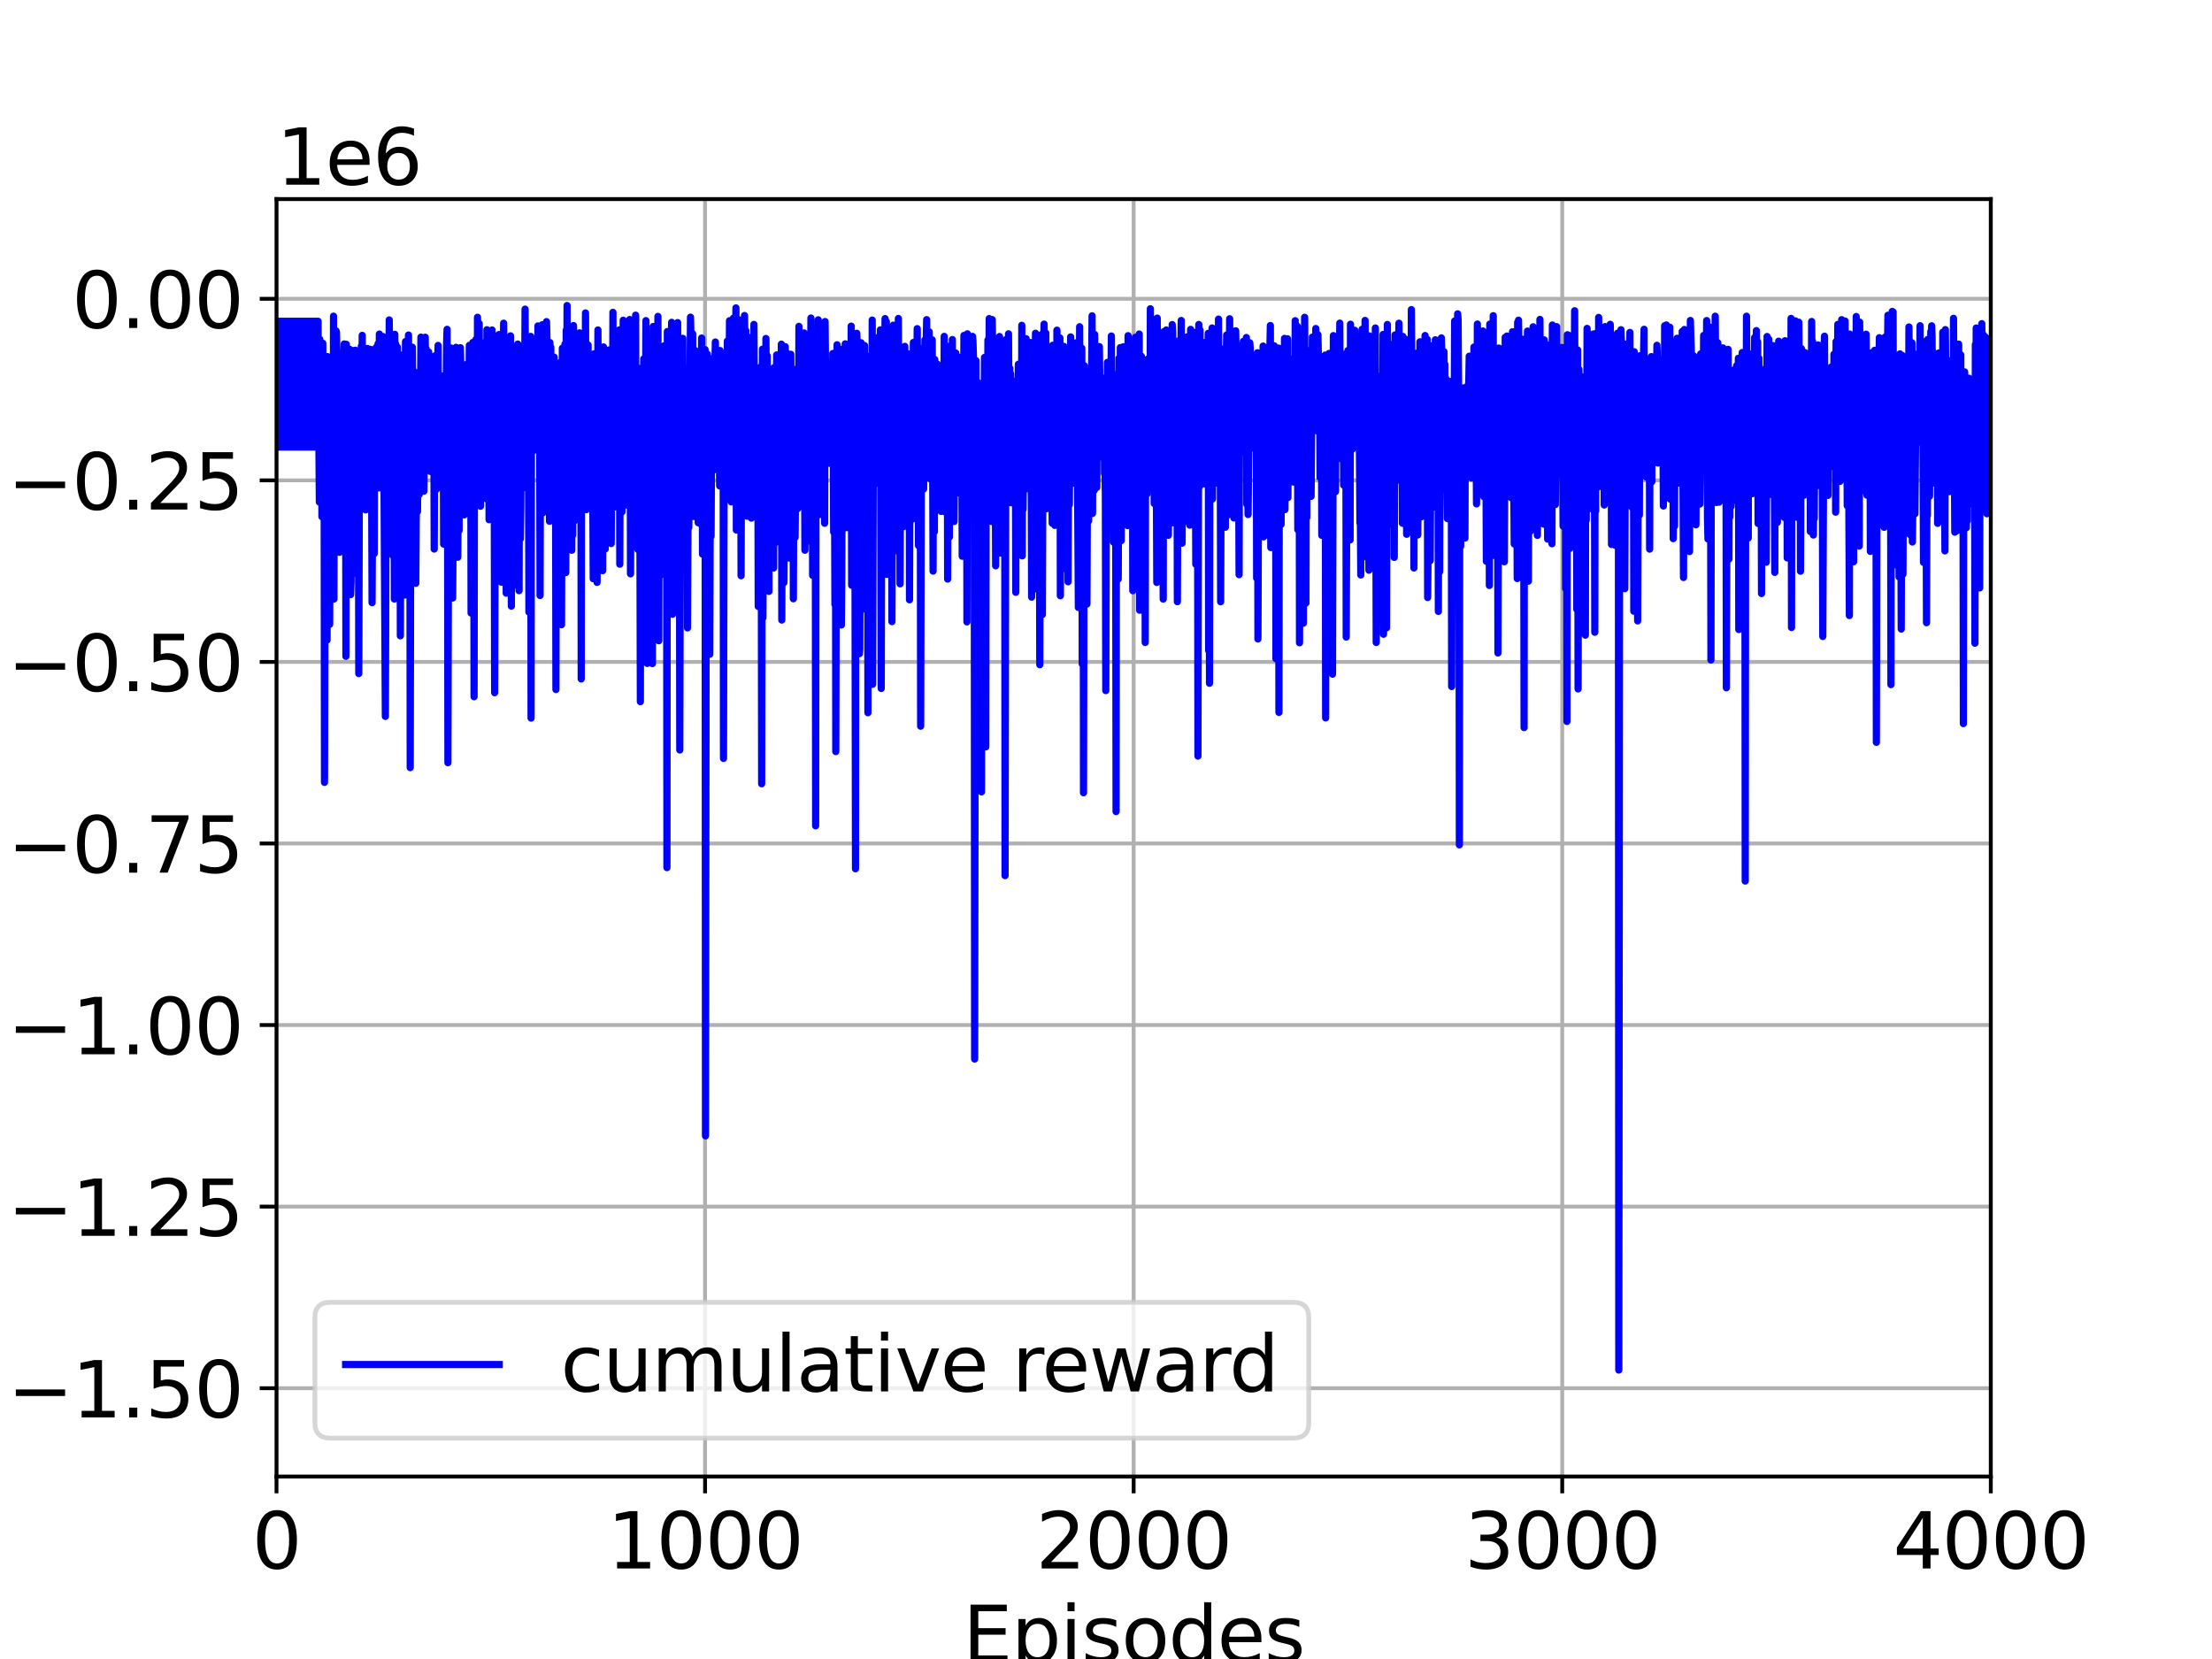 <?xml version="1.0" encoding="utf-8" standalone="no"?>
<!DOCTYPE svg PUBLIC "-//W3C//DTD SVG 1.1//EN"
  "http://www.w3.org/Graphics/SVG/1.1/DTD/svg11.dtd">
<svg height="345.6pt" version="1.1" viewBox="0 0 460.8 345.6" width="460.8pt" xmlns="http://www.w3.org/2000/svg" xmlns:xlink="http://www.w3.org/1999/xlink">
 <defs>
  <style type="text/css">*{stroke-linecap:butt;stroke-linejoin:round;}</style>
 </defs>
 <g id="figure_1">
  <g id="patch_1">
   <path d="M 0 345.6 
L 460.8 345.6 
L 460.8 0 
L 0 0 
z
" style="fill:#ffffff;"/>
  </g>
  <g id="axes_1">
   <g id="patch_2">
    <path d="M 57.6 307.584 
L 414.72 307.584 
L 414.72 41.472 
L 57.6 41.472 
z
" style="fill:#ffffff;"/>
   </g>
   <g id="matplotlib.axis_1">
    <g id="xtick_1">
     <g id="line2d_1">
      <path clip-path="url(#p29f57ef22f)" d="M 57.6 307.584 
L 57.6 41.472 
" style="fill:none;stroke:#b0b0b0;stroke-linecap:square;stroke-width:0.8;"/>
     </g>
     <g id="line2d_2">
      <defs>
       <path d="M 0 0 
L 0 3.5 
" id="ma31527f3ef" style="stroke:#000000;stroke-width:0.8;"/>
      </defs>
      <g>
       <use style="stroke:#000000;stroke-width:0.8;" x="57.6" xlink:href="#ma31527f3ef" y="307.584"/>
      </g>
     </g>
     <g id="text_1">
      <!-- 0 -->
      <g transform="translate(52.51 326.741)scale(0.16 -0.16)">
       <defs>
        <path d="M 2034 4250 
Q 1547 4250 1301 3770 
Q 1056 3291 1056 2328 
Q 1056 1369 1301 889 
Q 1547 409 2034 409 
Q 2525 409 2770 889 
Q 3016 1369 3016 2328 
Q 3016 3291 2770 3770 
Q 2525 4250 2034 4250 
z
M 2034 4750 
Q 2819 4750 3233 4129 
Q 3647 3509 3647 2328 
Q 3647 1150 3233 529 
Q 2819 -91 2034 -91 
Q 1250 -91 836 529 
Q 422 1150 422 2328 
Q 422 3509 836 4129 
Q 1250 4750 2034 4750 
z
" id="DejaVuSans-30" transform="scale(0.016)"/>
       </defs>
       <use xlink:href="#DejaVuSans-30"/>
      </g>
     </g>
    </g>
    <g id="xtick_2">
     <g id="line2d_3">
      <path clip-path="url(#p29f57ef22f)" d="M 146.88 307.584 
L 146.88 41.472 
" style="fill:none;stroke:#b0b0b0;stroke-linecap:square;stroke-width:0.8;"/>
     </g>
     <g id="line2d_4">
      <g>
       <use style="stroke:#000000;stroke-width:0.8;" x="146.88" xlink:href="#ma31527f3ef" y="307.584"/>
      </g>
     </g>
     <g id="text_2">
      <!-- 1000 -->
      <g transform="translate(126.52 326.741)scale(0.16 -0.16)">
       <defs>
        <path d="M 794 531 
L 1825 531 
L 1825 4091 
L 703 3866 
L 703 4441 
L 1819 4666 
L 2450 4666 
L 2450 531 
L 3481 531 
L 3481 0 
L 794 0 
L 794 531 
z
" id="DejaVuSans-31" transform="scale(0.016)"/>
       </defs>
       <use xlink:href="#DejaVuSans-31"/>
       <use x="63.623" xlink:href="#DejaVuSans-30"/>
       <use x="127.246" xlink:href="#DejaVuSans-30"/>
       <use x="190.869" xlink:href="#DejaVuSans-30"/>
      </g>
     </g>
    </g>
    <g id="xtick_3">
     <g id="line2d_5">
      <path clip-path="url(#p29f57ef22f)" d="M 236.16 307.584 
L 236.16 41.472 
" style="fill:none;stroke:#b0b0b0;stroke-linecap:square;stroke-width:0.8;"/>
     </g>
     <g id="line2d_6">
      <g>
       <use style="stroke:#000000;stroke-width:0.8;" x="236.16" xlink:href="#ma31527f3ef" y="307.584"/>
      </g>
     </g>
     <g id="text_3">
      <!-- 2000 -->
      <g transform="translate(215.8 326.741)scale(0.16 -0.16)">
       <defs>
        <path d="M 1228 531 
L 3431 531 
L 3431 0 
L 469 0 
L 469 531 
Q 828 903 1448 1529 
Q 2069 2156 2228 2338 
Q 2531 2678 2651 2914 
Q 2772 3150 2772 3378 
Q 2772 3750 2511 3984 
Q 2250 4219 1831 4219 
Q 1534 4219 1204 4116 
Q 875 4013 500 3803 
L 500 4441 
Q 881 4594 1212 4672 
Q 1544 4750 1819 4750 
Q 2544 4750 2975 4387 
Q 3406 4025 3406 3419 
Q 3406 3131 3298 2873 
Q 3191 2616 2906 2266 
Q 2828 2175 2409 1742 
Q 1991 1309 1228 531 
z
" id="DejaVuSans-32" transform="scale(0.016)"/>
       </defs>
       <use xlink:href="#DejaVuSans-32"/>
       <use x="63.623" xlink:href="#DejaVuSans-30"/>
       <use x="127.246" xlink:href="#DejaVuSans-30"/>
       <use x="190.869" xlink:href="#DejaVuSans-30"/>
      </g>
     </g>
    </g>
    <g id="xtick_4">
     <g id="line2d_7">
      <path clip-path="url(#p29f57ef22f)" d="M 325.44 307.584 
L 325.44 41.472 
" style="fill:none;stroke:#b0b0b0;stroke-linecap:square;stroke-width:0.8;"/>
     </g>
     <g id="line2d_8">
      <g>
       <use style="stroke:#000000;stroke-width:0.8;" x="325.44" xlink:href="#ma31527f3ef" y="307.584"/>
      </g>
     </g>
     <g id="text_4">
      <!-- 3000 -->
      <g transform="translate(305.08 326.741)scale(0.16 -0.16)">
       <defs>
        <path d="M 2597 2516 
Q 3050 2419 3304 2112 
Q 3559 1806 3559 1356 
Q 3559 666 3084 287 
Q 2609 -91 1734 -91 
Q 1441 -91 1130 -33 
Q 819 25 488 141 
L 488 750 
Q 750 597 1062 519 
Q 1375 441 1716 441 
Q 2309 441 2620 675 
Q 2931 909 2931 1356 
Q 2931 1769 2642 2001 
Q 2353 2234 1838 2234 
L 1294 2234 
L 1294 2753 
L 1863 2753 
Q 2328 2753 2575 2939 
Q 2822 3125 2822 3475 
Q 2822 3834 2567 4026 
Q 2313 4219 1838 4219 
Q 1578 4219 1281 4162 
Q 984 4106 628 3988 
L 628 4550 
Q 988 4650 1302 4700 
Q 1616 4750 1894 4750 
Q 2613 4750 3031 4423 
Q 3450 4097 3450 3541 
Q 3450 3153 3228 2886 
Q 3006 2619 2597 2516 
z
" id="DejaVuSans-33" transform="scale(0.016)"/>
       </defs>
       <use xlink:href="#DejaVuSans-33"/>
       <use x="63.623" xlink:href="#DejaVuSans-30"/>
       <use x="127.246" xlink:href="#DejaVuSans-30"/>
       <use x="190.869" xlink:href="#DejaVuSans-30"/>
      </g>
     </g>
    </g>
    <g id="xtick_5">
     <g id="line2d_9">
      <path clip-path="url(#p29f57ef22f)" d="M 414.72 307.584 
L 414.72 41.472 
" style="fill:none;stroke:#b0b0b0;stroke-linecap:square;stroke-width:0.8;"/>
     </g>
     <g id="line2d_10">
      <g>
       <use style="stroke:#000000;stroke-width:0.8;" x="414.72" xlink:href="#ma31527f3ef" y="307.584"/>
      </g>
     </g>
     <g id="text_5">
      <!-- 4000 -->
      <g transform="translate(394.36 326.741)scale(0.16 -0.16)">
       <defs>
        <path d="M 2419 4116 
L 825 1625 
L 2419 1625 
L 2419 4116 
z
M 2253 4666 
L 3047 4666 
L 3047 1625 
L 3713 1625 
L 3713 1100 
L 3047 1100 
L 3047 0 
L 2419 0 
L 2419 1100 
L 313 1100 
L 313 1709 
L 2253 4666 
z
" id="DejaVuSans-34" transform="scale(0.016)"/>
       </defs>
       <use xlink:href="#DejaVuSans-34"/>
       <use x="63.623" xlink:href="#DejaVuSans-30"/>
       <use x="127.246" xlink:href="#DejaVuSans-30"/>
       <use x="190.869" xlink:href="#DejaVuSans-30"/>
      </g>
     </g>
    </g>
    <g id="text_6">
     <!-- Episodes -->
     <g transform="translate(200.572 346.226)scale(0.16 -0.16)">
      <defs>
       <path d="M 628 4666 
L 3578 4666 
L 3578 4134 
L 1259 4134 
L 1259 2753 
L 3481 2753 
L 3481 2222 
L 1259 2222 
L 1259 531 
L 3634 531 
L 3634 0 
L 628 0 
L 628 4666 
z
" id="DejaVuSans-45" transform="scale(0.016)"/>
       <path d="M 1159 525 
L 1159 -1331 
L 581 -1331 
L 581 3500 
L 1159 3500 
L 1159 2969 
Q 1341 3281 1617 3432 
Q 1894 3584 2278 3584 
Q 2916 3584 3314 3078 
Q 3713 2572 3713 1747 
Q 3713 922 3314 415 
Q 2916 -91 2278 -91 
Q 1894 -91 1617 61 
Q 1341 213 1159 525 
z
M 3116 1747 
Q 3116 2381 2855 2742 
Q 2594 3103 2138 3103 
Q 1681 3103 1420 2742 
Q 1159 2381 1159 1747 
Q 1159 1113 1420 752 
Q 1681 391 2138 391 
Q 2594 391 2855 752 
Q 3116 1113 3116 1747 
z
" id="DejaVuSans-70" transform="scale(0.016)"/>
       <path d="M 603 3500 
L 1178 3500 
L 1178 0 
L 603 0 
L 603 3500 
z
M 603 4863 
L 1178 4863 
L 1178 4134 
L 603 4134 
L 603 4863 
z
" id="DejaVuSans-69" transform="scale(0.016)"/>
       <path d="M 2834 3397 
L 2834 2853 
Q 2591 2978 2328 3040 
Q 2066 3103 1784 3103 
Q 1356 3103 1142 2972 
Q 928 2841 928 2578 
Q 928 2378 1081 2264 
Q 1234 2150 1697 2047 
L 1894 2003 
Q 2506 1872 2764 1633 
Q 3022 1394 3022 966 
Q 3022 478 2636 193 
Q 2250 -91 1575 -91 
Q 1294 -91 989 -36 
Q 684 19 347 128 
L 347 722 
Q 666 556 975 473 
Q 1284 391 1588 391 
Q 1994 391 2212 530 
Q 2431 669 2431 922 
Q 2431 1156 2273 1281 
Q 2116 1406 1581 1522 
L 1381 1569 
Q 847 1681 609 1914 
Q 372 2147 372 2553 
Q 372 3047 722 3315 
Q 1072 3584 1716 3584 
Q 2034 3584 2315 3537 
Q 2597 3491 2834 3397 
z
" id="DejaVuSans-73" transform="scale(0.016)"/>
       <path d="M 1959 3097 
Q 1497 3097 1228 2736 
Q 959 2375 959 1747 
Q 959 1119 1226 758 
Q 1494 397 1959 397 
Q 2419 397 2687 759 
Q 2956 1122 2956 1747 
Q 2956 2369 2687 2733 
Q 2419 3097 1959 3097 
z
M 1959 3584 
Q 2709 3584 3137 3096 
Q 3566 2609 3566 1747 
Q 3566 888 3137 398 
Q 2709 -91 1959 -91 
Q 1206 -91 779 398 
Q 353 888 353 1747 
Q 353 2609 779 3096 
Q 1206 3584 1959 3584 
z
" id="DejaVuSans-6f" transform="scale(0.016)"/>
       <path d="M 2906 2969 
L 2906 4863 
L 3481 4863 
L 3481 0 
L 2906 0 
L 2906 525 
Q 2725 213 2448 61 
Q 2172 -91 1784 -91 
Q 1150 -91 751 415 
Q 353 922 353 1747 
Q 353 2572 751 3078 
Q 1150 3584 1784 3584 
Q 2172 3584 2448 3432 
Q 2725 3281 2906 2969 
z
M 947 1747 
Q 947 1113 1208 752 
Q 1469 391 1925 391 
Q 2381 391 2643 752 
Q 2906 1113 2906 1747 
Q 2906 2381 2643 2742 
Q 2381 3103 1925 3103 
Q 1469 3103 1208 2742 
Q 947 2381 947 1747 
z
" id="DejaVuSans-64" transform="scale(0.016)"/>
       <path d="M 3597 1894 
L 3597 1613 
L 953 1613 
Q 991 1019 1311 708 
Q 1631 397 2203 397 
Q 2534 397 2845 478 
Q 3156 559 3463 722 
L 3463 178 
Q 3153 47 2828 -22 
Q 2503 -91 2169 -91 
Q 1331 -91 842 396 
Q 353 884 353 1716 
Q 353 2575 817 3079 
Q 1281 3584 2069 3584 
Q 2775 3584 3186 3129 
Q 3597 2675 3597 1894 
z
M 3022 2063 
Q 3016 2534 2758 2815 
Q 2500 3097 2075 3097 
Q 1594 3097 1305 2825 
Q 1016 2553 972 2059 
L 3022 2063 
z
" id="DejaVuSans-65" transform="scale(0.016)"/>
      </defs>
      <use xlink:href="#DejaVuSans-45"/>
      <use x="63.184" xlink:href="#DejaVuSans-70"/>
      <use x="126.66" xlink:href="#DejaVuSans-69"/>
      <use x="154.443" xlink:href="#DejaVuSans-73"/>
      <use x="206.543" xlink:href="#DejaVuSans-6f"/>
      <use x="267.725" xlink:href="#DejaVuSans-64"/>
      <use x="331.201" xlink:href="#DejaVuSans-65"/>
      <use x="392.725" xlink:href="#DejaVuSans-73"/>
     </g>
    </g>
   </g>
   <g id="matplotlib.axis_2">
    <g id="ytick_1">
     <g id="line2d_11">
      <path clip-path="url(#p29f57ef22f)" d="M 57.6 289.187 
L 414.72 289.187 
" style="fill:none;stroke:#b0b0b0;stroke-linecap:square;stroke-width:0.8;"/>
     </g>
     <g id="line2d_12">
      <defs>
       <path d="M 0 0 
L -3.5 0 
" id="m4186220c78" style="stroke:#000000;stroke-width:0.8;"/>
      </defs>
      <g>
       <use style="stroke:#000000;stroke-width:0.8;" x="57.6" xlink:href="#m4186220c78" y="289.187"/>
      </g>
     </g>
     <g id="text_7">
      <!-- −1.50 -->
      <g transform="translate(1.567 295.266)scale(0.16 -0.16)">
       <defs>
        <path d="M 678 2272 
L 4684 2272 
L 4684 1741 
L 678 1741 
L 678 2272 
z
" id="DejaVuSans-2212" transform="scale(0.016)"/>
        <path d="M 684 794 
L 1344 794 
L 1344 0 
L 684 0 
L 684 794 
z
" id="DejaVuSans-2e" transform="scale(0.016)"/>
        <path d="M 691 4666 
L 3169 4666 
L 3169 4134 
L 1269 4134 
L 1269 2991 
Q 1406 3038 1543 3061 
Q 1681 3084 1819 3084 
Q 2600 3084 3056 2656 
Q 3513 2228 3513 1497 
Q 3513 744 3044 326 
Q 2575 -91 1722 -91 
Q 1428 -91 1123 -41 
Q 819 9 494 109 
L 494 744 
Q 775 591 1075 516 
Q 1375 441 1709 441 
Q 2250 441 2565 725 
Q 2881 1009 2881 1497 
Q 2881 1984 2565 2268 
Q 2250 2553 1709 2553 
Q 1456 2553 1204 2497 
Q 953 2441 691 2322 
L 691 4666 
z
" id="DejaVuSans-35" transform="scale(0.016)"/>
       </defs>
       <use xlink:href="#DejaVuSans-2212"/>
       <use x="83.789" xlink:href="#DejaVuSans-31"/>
       <use x="147.412" xlink:href="#DejaVuSans-2e"/>
       <use x="179.199" xlink:href="#DejaVuSans-35"/>
       <use x="242.822" xlink:href="#DejaVuSans-30"/>
      </g>
     </g>
    </g>
    <g id="ytick_2">
     <g id="line2d_13">
      <path clip-path="url(#p29f57ef22f)" d="M 57.6 251.362 
L 414.72 251.362 
" style="fill:none;stroke:#b0b0b0;stroke-linecap:square;stroke-width:0.8;"/>
     </g>
     <g id="line2d_14">
      <g>
       <use style="stroke:#000000;stroke-width:0.8;" x="57.6" xlink:href="#m4186220c78" y="251.362"/>
      </g>
     </g>
     <g id="text_8">
      <!-- −1.25 -->
      <g transform="translate(1.567 257.441)scale(0.16 -0.16)">
       <use xlink:href="#DejaVuSans-2212"/>
       <use x="83.789" xlink:href="#DejaVuSans-31"/>
       <use x="147.412" xlink:href="#DejaVuSans-2e"/>
       <use x="179.199" xlink:href="#DejaVuSans-32"/>
       <use x="242.822" xlink:href="#DejaVuSans-35"/>
      </g>
     </g>
    </g>
    <g id="ytick_3">
     <g id="line2d_15">
      <path clip-path="url(#p29f57ef22f)" d="M 57.6 213.538 
L 414.72 213.538 
" style="fill:none;stroke:#b0b0b0;stroke-linecap:square;stroke-width:0.8;"/>
     </g>
     <g id="line2d_16">
      <g>
       <use style="stroke:#000000;stroke-width:0.8;" x="57.6" xlink:href="#m4186220c78" y="213.538"/>
      </g>
     </g>
     <g id="text_9">
      <!-- −1.00 -->
      <g transform="translate(1.567 219.617)scale(0.16 -0.16)">
       <use xlink:href="#DejaVuSans-2212"/>
       <use x="83.789" xlink:href="#DejaVuSans-31"/>
       <use x="147.412" xlink:href="#DejaVuSans-2e"/>
       <use x="179.199" xlink:href="#DejaVuSans-30"/>
       <use x="242.822" xlink:href="#DejaVuSans-30"/>
      </g>
     </g>
    </g>
    <g id="ytick_4">
     <g id="line2d_17">
      <path clip-path="url(#p29f57ef22f)" d="M 57.6 175.713 
L 414.72 175.713 
" style="fill:none;stroke:#b0b0b0;stroke-linecap:square;stroke-width:0.8;"/>
     </g>
     <g id="line2d_18">
      <g>
       <use style="stroke:#000000;stroke-width:0.8;" x="57.6" xlink:href="#m4186220c78" y="175.713"/>
      </g>
     </g>
     <g id="text_10">
      <!-- −0.75 -->
      <g transform="translate(1.567 181.792)scale(0.16 -0.16)">
       <defs>
        <path d="M 525 4666 
L 3525 4666 
L 3525 4397 
L 1831 0 
L 1172 0 
L 2766 4134 
L 525 4134 
L 525 4666 
z
" id="DejaVuSans-37" transform="scale(0.016)"/>
       </defs>
       <use xlink:href="#DejaVuSans-2212"/>
       <use x="83.789" xlink:href="#DejaVuSans-30"/>
       <use x="147.412" xlink:href="#DejaVuSans-2e"/>
       <use x="179.199" xlink:href="#DejaVuSans-37"/>
       <use x="242.822" xlink:href="#DejaVuSans-35"/>
      </g>
     </g>
    </g>
    <g id="ytick_5">
     <g id="line2d_19">
      <path clip-path="url(#p29f57ef22f)" d="M 57.6 137.889 
L 414.72 137.889 
" style="fill:none;stroke:#b0b0b0;stroke-linecap:square;stroke-width:0.8;"/>
     </g>
     <g id="line2d_20">
      <g>
       <use style="stroke:#000000;stroke-width:0.8;" x="57.6" xlink:href="#m4186220c78" y="137.889"/>
      </g>
     </g>
     <g id="text_11">
      <!-- −0.50 -->
      <g transform="translate(1.567 143.968)scale(0.16 -0.16)">
       <use xlink:href="#DejaVuSans-2212"/>
       <use x="83.789" xlink:href="#DejaVuSans-30"/>
       <use x="147.412" xlink:href="#DejaVuSans-2e"/>
       <use x="179.199" xlink:href="#DejaVuSans-35"/>
       <use x="242.822" xlink:href="#DejaVuSans-30"/>
      </g>
     </g>
    </g>
    <g id="ytick_6">
     <g id="line2d_21">
      <path clip-path="url(#p29f57ef22f)" d="M 57.6 100.064 
L 414.72 100.064 
" style="fill:none;stroke:#b0b0b0;stroke-linecap:square;stroke-width:0.8;"/>
     </g>
     <g id="line2d_22">
      <g>
       <use style="stroke:#000000;stroke-width:0.8;" x="57.6" xlink:href="#m4186220c78" y="100.064"/>
      </g>
     </g>
     <g id="text_12">
      <!-- −0.25 -->
      <g transform="translate(1.567 106.143)scale(0.16 -0.16)">
       <use xlink:href="#DejaVuSans-2212"/>
       <use x="83.789" xlink:href="#DejaVuSans-30"/>
       <use x="147.412" xlink:href="#DejaVuSans-2e"/>
       <use x="179.199" xlink:href="#DejaVuSans-32"/>
       <use x="242.822" xlink:href="#DejaVuSans-35"/>
      </g>
     </g>
    </g>
    <g id="ytick_7">
     <g id="line2d_23">
      <path clip-path="url(#p29f57ef22f)" d="M 57.6 62.24 
L 414.72 62.24 
" style="fill:none;stroke:#b0b0b0;stroke-linecap:square;stroke-width:0.8;"/>
     </g>
     <g id="line2d_24">
      <g>
       <use style="stroke:#000000;stroke-width:0.8;" x="57.6" xlink:href="#m4186220c78" y="62.24"/>
      </g>
     </g>
     <g id="text_13">
      <!-- 0.00 -->
      <g transform="translate(14.975 68.319)scale(0.16 -0.16)">
       <use xlink:href="#DejaVuSans-30"/>
       <use x="63.623" xlink:href="#DejaVuSans-2e"/>
       <use x="95.41" xlink:href="#DejaVuSans-30"/>
       <use x="159.033" xlink:href="#DejaVuSans-30"/>
      </g>
     </g>
    </g>
    <g id="text_14">
     <!-- Cumulative Reward -->
     <g transform="translate(-5.76 252.524)rotate(-90)scale(0.16 -0.16)">
      <defs>
       <path d="M 4122 4306 
L 4122 3641 
Q 3803 3938 3442 4084 
Q 3081 4231 2675 4231 
Q 1875 4231 1450 3742 
Q 1025 3253 1025 2328 
Q 1025 1406 1450 917 
Q 1875 428 2675 428 
Q 3081 428 3442 575 
Q 3803 722 4122 1019 
L 4122 359 
Q 3791 134 3420 21 
Q 3050 -91 2638 -91 
Q 1578 -91 968 557 
Q 359 1206 359 2328 
Q 359 3453 968 4101 
Q 1578 4750 2638 4750 
Q 3056 4750 3426 4639 
Q 3797 4528 4122 4306 
z
" id="DejaVuSans-43" transform="scale(0.016)"/>
       <path d="M 544 1381 
L 544 3500 
L 1119 3500 
L 1119 1403 
Q 1119 906 1312 657 
Q 1506 409 1894 409 
Q 2359 409 2629 706 
Q 2900 1003 2900 1516 
L 2900 3500 
L 3475 3500 
L 3475 0 
L 2900 0 
L 2900 538 
Q 2691 219 2414 64 
Q 2138 -91 1772 -91 
Q 1169 -91 856 284 
Q 544 659 544 1381 
z
M 1991 3584 
L 1991 3584 
z
" id="DejaVuSans-75" transform="scale(0.016)"/>
       <path d="M 3328 2828 
Q 3544 3216 3844 3400 
Q 4144 3584 4550 3584 
Q 5097 3584 5394 3201 
Q 5691 2819 5691 2113 
L 5691 0 
L 5113 0 
L 5113 2094 
Q 5113 2597 4934 2840 
Q 4756 3084 4391 3084 
Q 3944 3084 3684 2787 
Q 3425 2491 3425 1978 
L 3425 0 
L 2847 0 
L 2847 2094 
Q 2847 2600 2669 2842 
Q 2491 3084 2119 3084 
Q 1678 3084 1418 2786 
Q 1159 2488 1159 1978 
L 1159 0 
L 581 0 
L 581 3500 
L 1159 3500 
L 1159 2956 
Q 1356 3278 1631 3431 
Q 1906 3584 2284 3584 
Q 2666 3584 2933 3390 
Q 3200 3197 3328 2828 
z
" id="DejaVuSans-6d" transform="scale(0.016)"/>
       <path d="M 603 4863 
L 1178 4863 
L 1178 0 
L 603 0 
L 603 4863 
z
" id="DejaVuSans-6c" transform="scale(0.016)"/>
       <path d="M 2194 1759 
Q 1497 1759 1228 1600 
Q 959 1441 959 1056 
Q 959 750 1161 570 
Q 1363 391 1709 391 
Q 2188 391 2477 730 
Q 2766 1069 2766 1631 
L 2766 1759 
L 2194 1759 
z
M 3341 1997 
L 3341 0 
L 2766 0 
L 2766 531 
Q 2569 213 2275 61 
Q 1981 -91 1556 -91 
Q 1019 -91 701 211 
Q 384 513 384 1019 
Q 384 1609 779 1909 
Q 1175 2209 1959 2209 
L 2766 2209 
L 2766 2266 
Q 2766 2663 2505 2880 
Q 2244 3097 1772 3097 
Q 1472 3097 1187 3025 
Q 903 2953 641 2809 
L 641 3341 
Q 956 3463 1253 3523 
Q 1550 3584 1831 3584 
Q 2591 3584 2966 3190 
Q 3341 2797 3341 1997 
z
" id="DejaVuSans-61" transform="scale(0.016)"/>
       <path d="M 1172 4494 
L 1172 3500 
L 2356 3500 
L 2356 3053 
L 1172 3053 
L 1172 1153 
Q 1172 725 1289 603 
Q 1406 481 1766 481 
L 2356 481 
L 2356 0 
L 1766 0 
Q 1100 0 847 248 
Q 594 497 594 1153 
L 594 3053 
L 172 3053 
L 172 3500 
L 594 3500 
L 594 4494 
L 1172 4494 
z
" id="DejaVuSans-74" transform="scale(0.016)"/>
       <path d="M 191 3500 
L 800 3500 
L 1894 563 
L 2988 3500 
L 3597 3500 
L 2284 0 
L 1503 0 
L 191 3500 
z
" id="DejaVuSans-76" transform="scale(0.016)"/>
       <path id="DejaVuSans-20" transform="scale(0.016)"/>
       <path d="M 2841 2188 
Q 3044 2119 3236 1894 
Q 3428 1669 3622 1275 
L 4263 0 
L 3584 0 
L 2988 1197 
Q 2756 1666 2539 1819 
Q 2322 1972 1947 1972 
L 1259 1972 
L 1259 0 
L 628 0 
L 628 4666 
L 2053 4666 
Q 2853 4666 3247 4331 
Q 3641 3997 3641 3322 
Q 3641 2881 3436 2590 
Q 3231 2300 2841 2188 
z
M 1259 4147 
L 1259 2491 
L 2053 2491 
Q 2509 2491 2742 2702 
Q 2975 2913 2975 3322 
Q 2975 3731 2742 3939 
Q 2509 4147 2053 4147 
L 1259 4147 
z
" id="DejaVuSans-52" transform="scale(0.016)"/>
       <path d="M 269 3500 
L 844 3500 
L 1563 769 
L 2278 3500 
L 2956 3500 
L 3675 769 
L 4391 3500 
L 4966 3500 
L 4050 0 
L 3372 0 
L 2619 2869 
L 1863 0 
L 1184 0 
L 269 3500 
z
" id="DejaVuSans-77" transform="scale(0.016)"/>
       <path d="M 2631 2963 
Q 2534 3019 2420 3045 
Q 2306 3072 2169 3072 
Q 1681 3072 1420 2755 
Q 1159 2438 1159 1844 
L 1159 0 
L 581 0 
L 581 3500 
L 1159 3500 
L 1159 2956 
Q 1341 3275 1631 3429 
Q 1922 3584 2338 3584 
Q 2397 3584 2469 3576 
Q 2541 3569 2628 3553 
L 2631 2963 
z
" id="DejaVuSans-72" transform="scale(0.016)"/>
      </defs>
      <use xlink:href="#DejaVuSans-43"/>
      <use x="69.824" xlink:href="#DejaVuSans-75"/>
      <use x="133.203" xlink:href="#DejaVuSans-6d"/>
      <use x="230.615" xlink:href="#DejaVuSans-75"/>
      <use x="293.994" xlink:href="#DejaVuSans-6c"/>
      <use x="321.777" xlink:href="#DejaVuSans-61"/>
      <use x="383.057" xlink:href="#DejaVuSans-74"/>
      <use x="422.266" xlink:href="#DejaVuSans-69"/>
      <use x="450.049" xlink:href="#DejaVuSans-76"/>
      <use x="509.229" xlink:href="#DejaVuSans-65"/>
      <use x="570.752" xlink:href="#DejaVuSans-20"/>
      <use x="602.539" xlink:href="#DejaVuSans-52"/>
      <use x="667.521" xlink:href="#DejaVuSans-65"/>
      <use x="729.045" xlink:href="#DejaVuSans-77"/>
      <use x="810.832" xlink:href="#DejaVuSans-61"/>
      <use x="872.111" xlink:href="#DejaVuSans-72"/>
      <use x="911.475" xlink:href="#DejaVuSans-64"/>
     </g>
    </g>
    <g id="text_15">
     <!-- 1e6 -->
     <g transform="translate(57.6 38.472)scale(0.16 -0.16)">
      <defs>
       <path d="M 2113 2584 
Q 1688 2584 1439 2293 
Q 1191 2003 1191 1497 
Q 1191 994 1439 701 
Q 1688 409 2113 409 
Q 2538 409 2786 701 
Q 3034 994 3034 1497 
Q 3034 2003 2786 2293 
Q 2538 2584 2113 2584 
z
M 3366 4563 
L 3366 3988 
Q 3128 4100 2886 4159 
Q 2644 4219 2406 4219 
Q 1781 4219 1451 3797 
Q 1122 3375 1075 2522 
Q 1259 2794 1537 2939 
Q 1816 3084 2150 3084 
Q 2853 3084 3261 2657 
Q 3669 2231 3669 1497 
Q 3669 778 3244 343 
Q 2819 -91 2113 -91 
Q 1303 -91 875 529 
Q 447 1150 447 2328 
Q 447 3434 972 4092 
Q 1497 4750 2381 4750 
Q 2619 4750 2861 4703 
Q 3103 4656 3366 4563 
z
" id="DejaVuSans-36" transform="scale(0.016)"/>
      </defs>
      <use xlink:href="#DejaVuSans-31"/>
      <use x="63.623" xlink:href="#DejaVuSans-65"/>
      <use x="125.146" xlink:href="#DejaVuSans-36"/>
     </g>
    </g>
   </g>
   <g id="line2d_25">
    <path clip-path="url(#p29f57ef22f)" d="M 57.6 84.503 
L 57.689 66.922 
L 57.779 93.14 
L 57.868 92.79 
L 58.046 66.922 
L 58.136 93.14 
L 58.225 92.79 
L 58.404 66.922 
L 58.493 93.14 
L 58.582 92.79 
L 58.761 66.922 
L 58.85 93.14 
L 58.939 92.79 
L 59.118 66.922 
L 59.207 93.14 
L 59.296 92.79 
L 59.475 66.922 
L 59.564 93.14 
L 59.653 92.79 
L 59.832 66.922 
L 59.921 93.14 
L 60.011 92.79 
L 60.189 66.922 
L 60.278 93.14 
L 60.368 92.79 
L 60.546 66.922 
L 60.636 93.14 
L 60.725 92.79 
L 60.903 66.922 
L 60.993 93.14 
L 61.082 92.79 
L 61.26 66.922 
L 61.35 93.14 
L 61.439 92.79 
L 61.618 66.922 
L 61.707 93.14 
L 61.796 92.79 
L 61.975 66.922 
L 62.064 93.14 
L 62.153 92.79 
L 62.332 66.922 
L 62.421 93.14 
L 62.51 92.79 
L 62.689 66.922 
L 62.778 93.14 
L 62.868 92.79 
L 63.046 66.922 
L 63.135 93.14 
L 63.225 92.79 
L 63.403 66.922 
L 63.492 93.14 
L 63.582 92.79 
L 63.76 66.922 
L 63.85 93.14 
L 63.939 92.79 
L 64.117 66.922 
L 64.207 93.14 
L 64.296 92.79 
L 64.475 66.922 
L 64.564 93.14 
L 64.653 92.79 
L 64.832 66.922 
L 64.921 93.14 
L 65.01 92.79 
L 65.189 66.922 
L 65.278 93.14 
L 65.367 92.79 
L 65.546 66.922 
L 65.635 93.14 
L 65.724 92.79 
L 65.903 66.922 
L 65.992 93.14 
L 66.082 92.79 
L 66.26 66.922 
L 66.349 93.14 
L 66.439 92.79 
L 66.528 104.594 
L 66.617 70.684 
L 66.707 89.339 
L 66.796 84.937 
L 66.885 95.299 
L 66.974 81.893 
L 67.064 107.631 
L 67.242 71.513 
L 67.332 86.096 
L 67.421 90.77 
L 67.51 84.245 
L 67.599 162.986 
L 67.778 96.787 
L 67.867 111.091 
L 67.956 75.46 
L 68.046 76.8 
L 68.135 133.343 
L 68.224 74.284 
L 68.314 78.417 
L 68.403 77.851 
L 68.492 80.641 
L 68.581 94.431 
L 68.671 130.068 
L 68.849 81.599 
L 68.939 99.009 
L 69.028 90.968 
L 69.117 93.464 
L 69.206 91.784 
L 69.296 92.716 
L 69.385 122.819 
L 69.474 65.86 
L 69.564 124.792 
L 69.653 93.819 
L 69.742 100.059 
L 69.831 78.646 
L 69.921 101.54 
L 70.01 68.936 
L 70.099 69.293 
L 70.188 74.854 
L 70.278 99.198 
L 70.367 85.79 
L 70.456 86.166 
L 70.635 77.718 
L 70.724 115.052 
L 70.992 80.028 
L 71.081 73.749 
L 71.171 75.937 
L 71.26 83.828 
L 71.349 83.082 
L 71.706 71.654 
L 71.796 89.387 
L 71.885 75.367 
L 71.974 80.299 
L 72.063 136.727 
L 72.153 71.722 
L 72.242 95.494 
L 72.331 79.372 
L 72.42 81.863 
L 72.51 85.8 
L 72.599 101.689 
L 72.688 98.35 
L 72.778 72.721 
L 73.045 123.868 
L 73.135 121.116 
L 73.313 74.126 
L 73.403 93.549 
L 73.581 73.021 
L 73.67 109.925 
L 73.849 78.449 
L 73.938 96.292 
L 74.028 72.957 
L 74.117 73.917 
L 74.295 119.474 
L 74.385 103.997 
L 74.563 77.856 
L 74.652 94.369 
L 74.742 140.315 
L 74.92 75.716 
L 75.099 102.427 
L 75.277 72.095 
L 75.367 82.477 
L 75.456 69.863 
L 75.635 105.046 
L 75.724 73.466 
L 75.813 78.848 
L 75.992 100.173 
L 76.081 98.069 
L 76.17 106.215 
L 76.26 91.326 
L 76.349 100.653 
L 76.527 72.59 
L 76.617 75.092 
L 76.795 90.595 
L 76.884 87.349 
L 77.063 96.216 
L 77.152 72.77 
L 77.242 105.042 
L 77.331 74.932 
L 77.509 125.544 
L 77.688 88.951 
L 77.867 80.516 
L 77.956 115.335 
L 78.045 80.675 
L 78.134 101.331 
L 78.313 72.456 
L 78.402 74.826 
L 78.492 72.246 
L 78.581 78.533 
L 78.759 71.588 
L 78.849 77.651 
L 78.938 101.643 
L 79.027 69.588 
L 79.206 96.19 
L 79.384 72.486 
L 79.474 80.733 
L 79.563 91.604 
L 79.652 87 
L 79.741 70.089 
L 79.831 72.862 
L 80.277 149.239 
L 80.545 73.761 
L 80.634 77.179 
L 80.902 113.004 
L 81.081 66.642 
L 81.17 75.304 
L 81.259 97.997 
L 81.438 75.387 
L 81.527 114.141 
L 81.616 73.472 
L 81.706 79.748 
L 81.884 115.785 
L 82.063 77.912 
L 82.152 124.788 
L 82.241 69.64 
L 82.331 82.481 
L 82.42 71.641 
L 82.509 79.826 
L 82.598 75.686 
L 82.688 104.259 
L 82.777 72.322 
L 82.866 79.828 
L 82.956 81.279 
L 83.045 74.516 
L 83.134 92.17 
L 83.223 73.864 
L 83.313 83.195 
L 83.402 132.455 
L 83.58 74.72 
L 83.759 97.07 
L 83.848 79.444 
L 83.938 82.948 
L 84.027 81.067 
L 84.116 93.891 
L 84.205 78.223 
L 84.295 123.956 
L 84.473 71.153 
L 84.563 72.029 
L 84.652 95.455 
L 84.741 82.661 
L 84.83 83.327 
L 84.92 114.78 
L 85.009 102.129 
L 85.098 69.788 
L 85.188 98.769 
L 85.366 87.185 
L 85.455 159.914 
L 85.634 73.754 
L 85.812 108.453 
L 85.902 72.328 
L 86.08 100.177 
L 86.259 77.395 
L 86.527 91.017 
L 86.616 121.512 
L 86.795 95.598 
L 86.884 93.537 
L 86.973 106.56 
L 87.241 78.834 
L 87.33 103.009 
L 87.42 85.349 
L 87.509 94.747 
L 87.687 70.234 
L 87.866 102.315 
L 88.044 78.222 
L 88.134 87.673 
L 88.223 80.795 
L 88.312 102.324 
L 88.58 70.252 
L 88.669 83.956 
L 88.759 72.624 
L 89.027 91.243 
L 89.116 94.778 
L 89.294 73.323 
L 89.384 85.308 
L 89.473 78.838 
L 89.652 98.208 
L 89.83 82.142 
L 89.919 96.761 
L 90.009 76.265 
L 90.187 96.463 
L 90.366 83.159 
L 90.455 114.376 
L 90.634 74.105 
L 90.812 85.982 
L 90.901 101.957 
L 90.991 77.34 
L 91.08 90.879 
L 91.259 71.957 
L 91.348 95.408 
L 91.437 80.735 
L 91.616 92.01 
L 91.705 92.413 
L 91.884 78.283 
L 91.973 84.901 
L 92.062 81.917 
L 92.151 83.452 
L 92.241 80.807 
L 92.33 83.684 
L 92.419 113.351 
L 92.598 88.341 
L 92.687 92.146 
L 92.776 84.79 
L 92.866 90.127 
L 93.044 71.268 
L 93.133 68.605 
L 93.223 89.924 
L 93.312 158.887 
L 93.491 82.995 
L 93.58 85.334 
L 93.669 77.612 
L 93.758 83.561 
L 93.848 80.486 
L 93.937 72.483 
L 94.026 92.68 
L 94.116 90.681 
L 94.205 81.098 
L 94.294 124.584 
L 94.651 75.137 
L 94.74 74.257 
L 94.919 85.861 
L 95.008 72.35 
L 95.098 91.008 
L 95.187 76.064 
L 95.365 116.09 
L 95.544 81.295 
L 95.633 110.532 
L 95.723 74.604 
L 95.812 85.999 
L 95.901 72.433 
L 95.99 76.7 
L 96.08 92.905 
L 96.169 87.938 
L 96.258 90.21 
L 96.348 99.736 
L 96.437 78.565 
L 96.526 100.907 
L 96.615 76.06 
L 96.705 107.258 
L 96.883 80.372 
L 96.972 91.873 
L 97.062 75.957 
L 97.24 96.064 
L 97.33 87.894 
L 97.508 99.629 
L 97.597 94.469 
L 97.776 71.942 
L 97.955 98.568 
L 98.044 72.792 
L 98.133 127.704 
L 98.222 118.765 
L 98.312 90.805 
L 98.401 116.83 
L 98.49 71.339 
L 98.58 72.233 
L 98.669 83.415 
L 98.758 145.139 
L 98.847 85.839 
L 98.937 93.124 
L 99.026 95.452 
L 99.115 70.774 
L 99.204 72.861 
L 99.294 74.347 
L 99.383 101.285 
L 99.472 66.093 
L 99.651 92.743 
L 99.74 101.538 
L 99.829 67.397 
L 99.919 102.32 
L 100.008 78.288 
L 100.097 105.46 
L 100.187 79.618 
L 100.365 95.799 
L 100.454 91.086 
L 100.544 103.892 
L 100.722 90.602 
L 100.812 100.25 
L 100.99 72.508 
L 101.079 76.31 
L 101.169 71.225 
L 101.347 91.773 
L 101.436 68.689 
L 101.526 70.695 
L 101.615 104.118 
L 101.794 82.04 
L 101.883 108.258 
L 101.972 84.322 
L 102.061 94.119 
L 102.151 85.493 
L 102.24 97.341 
L 102.419 71.483 
L 102.508 68.742 
L 102.686 107.407 
L 102.865 76.671 
L 102.954 96.744 
L 103.044 144.3 
L 103.222 87.748 
L 103.311 101.082 
L 103.49 74.376 
L 103.668 94.403 
L 103.847 71.824 
L 103.936 69.689 
L 104.026 96.469 
L 104.115 86.516 
L 104.204 118.366 
L 104.293 76.617 
L 104.472 121.286 
L 104.651 74.375 
L 104.74 83.39 
L 104.918 67.333 
L 105.097 90.871 
L 105.186 94.39 
L 105.365 84.874 
L 105.454 123.576 
L 105.543 112.303 
L 105.633 83.481 
L 105.722 83.522 
L 105.811 108.504 
L 105.9 75.133 
L 105.99 76.867 
L 106.079 103.592 
L 106.168 78.924 
L 106.258 84.092 
L 106.347 69.96 
L 106.436 82.6 
L 106.525 126.278 
L 106.704 72.8 
L 106.972 100.464 
L 107.061 97.885 
L 107.15 90.36 
L 107.24 96.242 
L 107.329 121.888 
L 107.508 78.354 
L 107.597 112.85 
L 107.686 76.9 
L 107.775 77.584 
L 107.865 71.672 
L 108.132 123.045 
L 108.222 86.896 
L 108.4 112.264 
L 108.49 106.072 
L 108.579 89.012 
L 108.668 92.313 
L 108.757 95.823 
L 108.847 88.221 
L 108.936 91.34 
L 109.025 101.63 
L 109.115 77.745 
L 109.204 95.008 
L 109.382 64.402 
L 109.561 93.42 
L 109.65 82.131 
L 110.007 99.511 
L 110.097 96.14 
L 110.186 127.504 
L 110.364 72.119 
L 110.454 112.579 
L 110.543 70.074 
L 110.632 149.591 
L 110.722 74.995 
L 110.811 80.506 
L 110.9 86.247 
L 110.989 76.84 
L 111.079 89.94 
L 111.168 88.09 
L 111.257 79.155 
L 111.347 93.755 
L 111.436 81.926 
L 111.525 86.135 
L 111.614 71.37 
L 111.704 73.737 
L 111.793 71.313 
L 111.882 90.728 
L 111.972 87.039 
L 112.061 67.899 
L 112.239 88.519 
L 112.329 71.412 
L 112.418 85.166 
L 112.507 124.056 
L 112.596 89.623 
L 112.686 105.617 
L 112.954 67.655 
L 113.043 106.87 
L 113.132 76.408 
L 113.221 91.736 
L 113.311 68.695 
L 113.489 93.593 
L 113.579 75.065 
L 113.757 105.75 
L 113.846 67 
L 113.936 70.352 
L 114.025 86.231 
L 114.114 81.159 
L 114.293 104.422 
L 114.382 71.621 
L 114.471 108.594 
L 114.561 71.361 
L 114.65 82.035 
L 114.739 72.313 
L 114.828 87.726 
L 114.918 83.021 
L 115.007 104.057 
L 115.096 76.727 
L 115.186 80.292 
L 115.275 84.186 
L 115.453 74.411 
L 115.543 87.316 
L 115.632 86.35 
L 115.721 90.935 
L 115.811 143.637 
L 115.9 88.207 
L 115.989 93.8 
L 116.078 104.746 
L 116.168 86.622 
L 116.346 104.311 
L 116.436 101.757 
L 116.525 75.59 
L 116.614 87.742 
L 116.703 77.326 
L 116.971 130.141 
L 117.15 72.53 
L 117.239 112.042 
L 117.328 103.351 
L 117.418 82.232 
L 117.507 94.769 
L 117.685 71.684 
L 117.775 77.927 
L 117.864 119.283 
L 117.953 68.794 
L 118.043 91.34 
L 118.132 63.648 
L 118.221 108.685 
L 118.31 96.394 
L 118.4 100.582 
L 118.489 78.728 
L 118.578 79.581 
L 118.668 83.019 
L 118.757 104.16 
L 118.846 81.945 
L 118.935 87.616 
L 119.025 76.446 
L 119.114 114.622 
L 119.203 74.5 
L 119.292 111.492 
L 119.471 67.822 
L 119.56 75.437 
L 119.65 108.519 
L 119.739 79.417 
L 119.828 80.799 
L 120.007 75.124 
L 120.275 89.371 
L 120.364 79.756 
L 120.453 94.695 
L 120.542 86.816 
L 120.632 98.894 
L 120.721 69.34 
L 120.9 96.276 
L 120.989 75.141 
L 121.078 141.441 
L 121.167 74.843 
L 121.257 81.006 
L 121.346 84.712 
L 121.524 77.545 
L 121.614 80.458 
L 121.703 74.642 
L 121.882 88.215 
L 121.971 65.19 
L 122.149 106.173 
L 122.328 85.681 
L 122.417 102.571 
L 122.507 71.858 
L 122.596 103.466 
L 122.685 77.285 
L 122.774 78.096 
L 122.864 76.501 
L 123.042 93.908 
L 123.132 84.563 
L 123.221 94.823 
L 123.399 83.846 
L 123.578 120.554 
L 123.756 73.711 
L 123.846 76.164 
L 123.935 88.415 
L 124.114 76.38 
L 124.203 108.197 
L 124.292 78.363 
L 124.381 121.324 
L 124.56 68.737 
L 124.649 88.722 
L 124.739 88.355 
L 124.917 74.508 
L 125.006 76.356 
L 125.096 82.532 
L 125.185 76.471 
L 125.274 92.685 
L 125.364 88.935 
L 125.453 93.902 
L 125.542 118.887 
L 125.721 72.276 
L 125.81 111.508 
L 125.899 105.901 
L 125.988 84.565 
L 126.078 114.359 
L 126.256 78.943 
L 126.346 91.97 
L 126.435 74.824 
L 126.524 78.544 
L 126.613 79.139 
L 126.703 86.994 
L 126.881 72.896 
L 126.971 95.756 
L 127.06 75.853 
L 127.149 78.7 
L 127.238 78.948 
L 127.328 113.233 
L 127.506 80.206 
L 127.596 90.291 
L 127.685 65.064 
L 127.774 101.449 
L 127.863 94.908 
L 127.953 105.638 
L 128.042 100.229 
L 128.131 77.582 
L 128.22 104.745 
L 128.31 83.632 
L 128.399 92.375 
L 128.488 74.901 
L 128.578 78.8 
L 128.667 73.316 
L 128.845 83.379 
L 129.024 68.719 
L 129.113 117.528 
L 129.203 86.239 
L 129.292 87.152 
L 129.47 78.032 
L 129.56 106.649 
L 129.828 66.713 
L 130.006 85.066 
L 130.185 69.281 
L 130.363 105.211 
L 130.452 85.674 
L 130.542 94.005 
L 130.72 75.358 
L 130.899 101.432 
L 130.988 66.904 
L 131.077 71.892 
L 131.167 66.561 
L 131.256 70.898 
L 131.345 119.542 
L 131.524 71.124 
L 131.613 88.339 
L 131.792 72.73 
L 131.881 77.513 
L 132.06 95.645 
L 132.149 71.651 
L 132.327 108.56 
L 132.417 65.657 
L 132.506 107.442 
L 132.684 80.171 
L 132.863 114.436 
L 133.042 77.367 
L 133.131 84.335 
L 133.22 76.763 
L 133.399 146.167 
L 133.488 93.723 
L 133.577 94.586 
L 133.667 97.289 
L 134.113 74.756 
L 134.202 103.345 
L 134.292 95.617 
L 134.381 97.976 
L 134.559 66.792 
L 134.649 102.882 
L 134.738 74.167 
L 134.827 138.208 
L 135.006 76.105 
L 135.184 87.522 
L 135.363 99.74 
L 135.452 120.845 
L 135.541 119.282 
L 135.72 78.713 
L 135.809 83.25 
L 135.899 138.239 
L 136.077 68.011 
L 136.166 96.249 
L 136.256 91.657 
L 136.345 101.801 
L 136.524 83.452 
L 136.613 77.284 
L 136.881 127.191 
L 137.059 65.906 
L 137.238 133.481 
L 137.327 90.771 
L 137.416 96.794 
L 137.595 119.809 
L 137.773 81.967 
L 137.952 74.15 
L 138.041 112.843 
L 138.131 79.376 
L 138.22 111.406 
L 138.398 72.012 
L 138.577 97.203 
L 138.666 83.446 
L 138.756 94.194 
L 138.845 73.439 
L 138.934 180.74 
L 139.023 69.064 
L 139.113 84.276 
L 139.202 88.768 
L 139.291 86.808 
L 139.38 97.361 
L 139.47 85.17 
L 139.559 109.054 
L 139.738 75.45 
L 139.916 67.144 
L 140.095 127.971 
L 140.273 67.55 
L 140.363 108.916 
L 140.452 70.872 
L 140.541 93.286 
L 140.63 78.914 
L 140.72 79.205 
L 140.809 71.369 
L 140.988 101.486 
L 141.166 67.201 
L 141.255 82.846 
L 141.345 78.139 
L 141.434 91.853 
L 141.523 85.099 
L 141.612 156.239 
L 141.791 75.375 
L 141.88 114.062 
L 141.97 75.662 
L 142.059 88.839 
L 142.148 86.818 
L 142.237 70.483 
L 142.327 108.337 
L 142.505 77.008 
L 142.595 101.238 
L 142.684 92.483 
L 142.773 103.463 
L 142.862 80.477 
L 142.952 84.773 
L 143.041 95.653 
L 143.13 83.368 
L 143.22 130.811 
L 143.398 92.885 
L 143.487 109.916 
L 143.666 88.113 
L 143.844 66.069 
L 144.023 74.282 
L 144.112 69.964 
L 144.202 98.512 
L 144.291 69.516 
L 144.469 107.592 
L 144.559 102.781 
L 144.737 78.982 
L 144.827 73.033 
L 144.916 100.902 
L 145.094 78.675 
L 145.273 103.737 
L 145.362 75.252 
L 145.452 108.901 
L 145.63 74.937 
L 145.809 109.045 
L 145.898 75.35 
L 145.987 82.576 
L 146.076 92.578 
L 146.166 70.417 
L 146.255 81.187 
L 146.344 115.444 
L 146.434 91.019 
L 146.523 98.045 
L 146.612 78.828 
L 146.701 98.87 
L 146.88 72.82 
L 146.969 236.623 
L 147.148 80.356 
L 147.237 89.72 
L 147.326 73.737 
L 147.416 122.365 
L 147.505 81.434 
L 147.594 92.569 
L 147.684 79.376 
L 147.862 136.287 
L 148.041 74.732 
L 148.13 111.734 
L 148.308 75.044 
L 148.487 90.885 
L 148.576 90 
L 148.666 97.931 
L 148.755 76.192 
L 148.844 80.141 
L 149.023 71.243 
L 149.112 96.892 
L 149.201 85.09 
L 149.291 94.891 
L 149.38 84.526 
L 149.469 97.519 
L 149.558 88.117 
L 149.648 94.902 
L 149.737 93.872 
L 149.826 82.795 
L 149.916 101.222 
L 150.005 73.025 
L 150.094 93.87 
L 150.183 78.619 
L 150.451 99.343 
L 150.63 78.385 
L 150.719 157.991 
L 150.898 73.966 
L 150.987 89.872 
L 151.076 85.127 
L 151.255 100.125 
L 151.344 86.807 
L 151.433 101.964 
L 151.523 71.052 
L 151.612 89.398 
L 151.701 81.428 
L 151.79 94.937 
L 151.969 66.804 
L 152.058 82.328 
L 152.148 73.756 
L 152.237 81.786 
L 152.326 104.547 
L 152.415 69.13 
L 152.594 98.294 
L 152.772 66.288 
L 152.951 102.492 
L 153.04 94.639 
L 153.13 76.131 
L 153.219 89.517 
L 153.308 64.145 
L 153.397 110.414 
L 153.487 100.947 
L 153.665 71.784 
L 153.755 89.326 
L 153.844 66.592 
L 153.933 71.365 
L 154.022 103.439 
L 154.201 74.262 
L 154.29 79.552 
L 154.38 119.936 
L 154.469 93.17 
L 154.558 96.059 
L 154.737 70.123 
L 154.915 84.027 
L 155.094 65.729 
L 155.183 72.751 
L 155.272 102.46 
L 155.362 68.848 
L 155.451 92.148 
L 155.54 81.908 
L 155.629 107.526 
L 155.719 70.138 
L 155.897 92.369 
L 155.987 81.509 
L 156.076 92.85 
L 156.344 73.922 
L 156.433 74.817 
L 156.522 107.935 
L 156.79 75.063 
L 156.969 100.775 
L 157.058 67.579 
L 157.236 93.691 
L 157.326 76.847 
L 157.415 85.198 
L 157.504 79.795 
L 157.594 89.351 
L 157.683 81.003 
L 157.772 98.085 
L 157.861 85.744 
L 157.951 126.326 
L 158.04 97.636 
L 158.129 112.273 
L 158.397 86.128 
L 158.486 76.42 
L 158.576 99.838 
L 158.665 163.273 
L 158.844 72.744 
L 158.933 128.695 
L 159.111 93.635 
L 159.29 76.614 
L 159.379 109.251 
L 159.468 102.129 
L 159.558 70.513 
L 159.736 91.994 
L 159.826 74.12 
L 159.915 117.018 
L 160.093 80.251 
L 160.183 123.201 
L 160.272 83.408 
L 160.361 84.989 
L 160.451 94.444 
L 160.54 93.967 
L 160.629 95.57 
L 160.808 85.402 
L 160.897 88.362 
L 160.986 79.055 
L 161.076 85.894 
L 161.165 118.326 
L 161.254 76.583 
L 161.433 113.13 
L 161.522 92.951 
L 161.611 93.575 
L 161.7 95.883 
L 161.79 73.939 
L 161.968 89.296 
L 162.058 77.326 
L 162.147 86.477 
L 162.236 86.031 
L 162.325 87.795 
L 162.415 83.08 
L 162.593 88.331 
L 162.772 71.699 
L 162.861 129.164 
L 163.04 72.457 
L 163.308 121.367 
L 163.575 72.21 
L 163.665 94.494 
L 163.754 76.493 
L 163.843 78.045 
L 163.932 73.563 
L 164.022 78.319 
L 164.2 107.947 
L 164.29 97.186 
L 164.379 116.251 
L 164.557 79.79 
L 164.647 82.87 
L 164.736 73.802 
L 165.004 101.033 
L 165.182 79.062 
L 165.272 124.736 
L 165.45 76.96 
L 165.54 86.361 
L 165.629 111.965 
L 165.807 95.179 
L 165.897 98.977 
L 166.075 79.39 
L 166.164 105.964 
L 166.254 99.639 
L 166.343 93.277 
L 166.432 67.979 
L 166.522 104.998 
L 166.7 79.366 
L 166.968 89.777 
L 167.147 71.235 
L 167.236 74.821 
L 167.325 78.238 
L 167.414 76.676 
L 167.504 69.36 
L 167.682 114.621 
L 167.861 83.153 
L 167.95 82.069 
L 168.039 73.668 
L 168.129 80.21 
L 168.218 107.752 
L 168.307 69.759 
L 168.396 112.7 
L 168.575 74.172 
L 168.754 97.266 
L 168.932 66.25 
L 169.021 87.904 
L 169.111 78.809 
L 169.2 82.122 
L 169.289 119.871 
L 169.379 99.895 
L 169.468 100.594 
L 169.557 91.272 
L 169.646 110.958 
L 169.736 79.661 
L 169.825 80.856 
L 169.914 172.036 
L 170.004 85.35 
L 170.093 85.629 
L 170.182 94.862 
L 170.271 77.175 
L 170.361 85.232 
L 170.45 66.621 
L 170.718 107.194 
L 170.807 99.586 
L 170.986 76.799 
L 171.075 86.542 
L 171.253 68.515 
L 171.432 103.187 
L 171.611 73.68 
L 171.7 72.657 
L 171.789 109.003 
L 171.878 66.978 
L 171.968 75.924 
L 172.057 85.123 
L 172.146 78.148 
L 172.236 93.065 
L 172.325 83.5 
L 172.414 89.931 
L 172.503 79.192 
L 172.593 80.664 
L 172.682 96.498 
L 172.771 93.559 
L 172.95 75.589 
L 173.039 92.694 
L 173.128 80.379 
L 173.218 84.287 
L 173.307 93.441 
L 173.396 87.705 
L 173.485 73.645 
L 173.575 83.965 
L 173.664 110.825 
L 173.753 73.568 
L 173.932 125.917 
L 174.021 76.887 
L 174.11 156.567 
L 174.289 83.455 
L 174.378 71.815 
L 174.646 105.855 
L 174.735 99.684 
L 174.825 72.671 
L 174.914 91.561 
L 175.003 82.209 
L 175.092 92.538 
L 175.182 90.78 
L 175.271 130.205 
L 175.36 119.699 
L 175.45 85.751 
L 175.628 98.95 
L 175.717 80.171 
L 175.807 110.077 
L 175.896 72.515 
L 175.985 76.799 
L 176.075 71.632 
L 176.253 77.07 
L 176.432 105.535 
L 176.521 90.62 
L 176.61 109.917 
L 176.7 77.117 
L 176.878 105.294 
L 177.057 74.224 
L 177.146 109.135 
L 177.324 67.935 
L 177.414 121.917 
L 177.592 74.121 
L 177.682 86.186 
L 177.771 73.511 
L 177.86 80.542 
L 177.949 78.525 
L 178.039 71.458 
L 178.217 180.983 
L 178.307 77.008 
L 178.396 104.182 
L 178.485 69.429 
L 178.574 72.001 
L 178.664 84.948 
L 178.753 76.289 
L 179.021 136.177 
L 179.11 135.208 
L 179.289 74.086 
L 179.378 71.4 
L 179.467 127.038 
L 179.646 77.618 
L 179.824 124.214 
L 179.914 92.792 
L 180.003 108.492 
L 180.092 71.975 
L 180.181 78.793 
L 180.271 77.315 
L 180.36 122.57 
L 180.449 74.121 
L 180.539 80.538 
L 180.628 79.066 
L 180.717 75.166 
L 180.806 148.47 
L 180.896 86.777 
L 180.985 119.679 
L 181.074 86.623 
L 181.342 132.029 
L 181.431 90.896 
L 181.521 112.53 
L 181.61 104.914 
L 181.699 66.677 
L 181.788 142.545 
L 181.967 77.361 
L 182.056 84.389 
L 182.146 77.534 
L 182.235 100.808 
L 182.413 81.657 
L 182.503 92.667 
L 182.592 86.665 
L 182.681 90.152 
L 182.771 87.381 
L 182.86 91.686 
L 183.038 70.203 
L 183.128 75.445 
L 183.217 95.128 
L 183.396 68.711 
L 183.574 143.419 
L 183.753 72.533 
L 183.842 70.286 
L 184.02 84.741 
L 184.11 84.064 
L 184.378 66.372 
L 184.556 110.288 
L 184.645 67.004 
L 184.735 119.645 
L 184.824 89.238 
L 184.913 91.001 
L 185.003 90.096 
L 185.181 79.672 
L 185.36 113.735 
L 185.449 75.32 
L 185.538 76.107 
L 185.628 86.491 
L 185.717 77.831 
L 185.806 129.498 
L 185.985 85.688 
L 186.074 67.741 
L 186.252 90.38 
L 186.342 88.445 
L 186.431 88.4 
L 186.52 79.543 
L 186.61 112.093 
L 186.788 73.235 
L 186.877 114.773 
L 186.967 87.483 
L 187.056 100.663 
L 187.145 66.344 
L 187.235 89.19 
L 187.324 87.118 
L 187.413 80.925 
L 187.502 121.62 
L 187.681 74.6 
L 187.77 74.075 
L 187.86 74.564 
L 188.038 99.507 
L 188.127 97.075 
L 188.217 109.703 
L 188.306 100.218 
L 188.395 104.149 
L 188.484 72.15 
L 188.663 89.195 
L 188.752 78.483 
L 188.842 90.702 
L 188.931 76.16 
L 189.02 98.633 
L 189.109 86.854 
L 189.199 104.606 
L 189.377 78.453 
L 189.467 124.95 
L 189.645 73.699 
L 189.824 86.156 
L 189.913 76.606 
L 190.002 85.564 
L 190.092 80.959 
L 190.181 108.092 
L 190.27 71.343 
L 190.359 106.409 
L 190.449 74.274 
L 190.538 78.635 
L 190.627 105.793 
L 191.074 68.462 
L 191.163 82.201 
L 191.252 72.262 
L 191.341 113.649 
L 191.52 74.651 
L 191.609 82.633 
L 191.699 81.672 
L 191.788 151.28 
L 191.966 83.225 
L 192.056 98.904 
L 192.145 72.766 
L 192.234 93.078 
L 192.324 75.495 
L 192.413 101.862 
L 192.502 78.613 
L 192.591 86.037 
L 192.681 70.825 
L 192.77 82.184 
L 193.038 66.587 
L 193.127 86.196 
L 193.216 77.286 
L 193.306 99.517 
L 193.573 69.13 
L 193.752 81.934 
L 193.841 80.485 
L 194.02 99.962 
L 194.109 97.4 
L 194.198 70.789 
L 194.377 118.971 
L 194.466 74.675 
L 194.645 110.785 
L 194.734 74.883 
L 194.913 100.073 
L 195.002 89.27 
L 195.091 96.113 
L 195.27 75.857 
L 195.448 80.332 
L 195.538 81.459 
L 195.716 78.229 
L 195.805 92.73 
L 195.895 84.589 
L 196.073 106.543 
L 196.163 94.685 
L 196.252 95.341 
L 196.43 83.176 
L 196.52 87.165 
L 196.609 102.788 
L 196.698 70.073 
L 196.788 104.998 
L 196.877 74.999 
L 196.966 106.694 
L 197.055 104.117 
L 197.145 82.284 
L 197.234 95.085 
L 197.323 76.794 
L 197.412 120.631 
L 197.591 72.164 
L 197.77 111.904 
L 197.948 76.45 
L 198.127 98.097 
L 198.216 103.696 
L 198.305 97.558 
L 198.395 70.735 
L 198.484 97.78 
L 198.573 86.088 
L 198.662 92.992 
L 198.752 108.634 
L 198.93 78.541 
L 199.02 81.299 
L 199.109 73.543 
L 199.466 88.6 
L 199.555 74.313 
L 199.734 102.677 
L 199.912 78.38 
L 200.091 94.367 
L 200.18 91.272 
L 200.269 97.653 
L 200.359 86.975 
L 200.448 115.872 
L 200.537 92.738 
L 200.627 114.59 
L 200.805 69.881 
L 201.073 87.76 
L 201.162 76.586 
L 201.252 107.629 
L 201.341 69.844 
L 201.43 129.553 
L 201.519 69.54 
L 201.609 81.802 
L 201.698 88.467 
L 201.876 74.033 
L 201.966 90.169 
L 202.055 78.294 
L 202.234 89.313 
L 202.323 87.321 
L 202.591 70.071 
L 202.68 70.961 
L 202.769 73.735 
L 202.859 89.11 
L 202.948 81.83 
L 203.037 220.613 
L 203.216 81.394 
L 203.305 75.113 
L 203.394 103.861 
L 203.484 101.144 
L 203.573 80.611 
L 203.751 130.312 
L 203.841 79.753 
L 203.93 91.187 
L 204.019 97.034 
L 204.108 147.238 
L 204.287 79.937 
L 204.376 90.633 
L 204.466 164.955 
L 204.555 85.539 
L 204.644 85.861 
L 204.733 120.734 
L 204.912 89.422 
L 205.001 91.034 
L 205.091 74.457 
L 205.18 101.232 
L 205.269 86.403 
L 205.358 155.589 
L 205.448 87.394 
L 205.537 99.586 
L 205.626 103.785 
L 205.805 70.842 
L 205.894 71.761 
L 205.983 82.493 
L 206.073 66.366 
L 206.251 101.017 
L 206.43 70.97 
L 206.608 108.644 
L 206.698 66.576 
L 206.787 73.078 
L 206.876 73.002 
L 206.965 100.921 
L 207.055 90.472 
L 207.233 94.244 
L 207.323 92.529 
L 207.412 117.868 
L 207.59 89.804 
L 207.68 91.013 
L 207.769 70.675 
L 207.948 95.102 
L 208.126 92.112 
L 208.215 70.104 
L 208.305 71.191 
L 208.394 115.191 
L 208.662 74.195 
L 208.751 74.667 
L 208.84 103.167 
L 209.019 82.024 
L 209.108 98.101 
L 209.287 74.229 
L 209.376 182.41 
L 209.555 70.749 
L 209.733 83.428 
L 209.822 72.039 
L 209.912 94.885 
L 210.09 69.54 
L 210.269 98.852 
L 210.358 76.733 
L 210.447 90.452 
L 210.537 77.891 
L 210.626 104.73 
L 210.715 80.453 
L 210.804 93.227 
L 210.894 81.314 
L 210.983 97.397 
L 211.072 79.393 
L 211.162 92.061 
L 211.251 83.29 
L 211.429 104.659 
L 211.519 89.907 
L 211.608 123.39 
L 211.697 81.944 
L 211.787 102.804 
L 211.876 87.442 
L 211.965 102.619 
L 212.144 75.884 
L 212.233 77.392 
L 212.322 77.029 
L 212.412 80.782 
L 212.501 78.789 
L 212.679 92.705 
L 212.769 112.763 
L 212.858 67.762 
L 212.947 115.802 
L 213.036 84.241 
L 213.126 106.126 
L 213.304 89.09 
L 213.394 79.868 
L 213.483 81.628 
L 213.572 94.421 
L 213.661 88.26 
L 213.751 70.55 
L 213.84 101.828 
L 214.019 71.967 
L 214.108 91.731 
L 214.197 82.454 
L 214.286 89.158 
L 214.376 81.907 
L 214.465 88.381 
L 214.644 71.356 
L 214.733 71.965 
L 214.911 124.397 
L 215.09 74.177 
L 215.179 76.63 
L 215.358 71.939 
L 215.536 91.18 
L 215.715 69.416 
L 215.804 119.6 
L 215.983 92.268 
L 216.251 122.875 
L 216.34 86.848 
L 216.429 89.669 
L 216.518 103.298 
L 216.608 138.482 
L 216.786 73.737 
L 216.876 95.785 
L 216.965 92.088 
L 217.054 69.629 
L 217.143 128.029 
L 217.322 75.522 
L 217.411 73.117 
L 217.5 67.515 
L 217.679 104.777 
L 217.858 69.381 
L 217.947 105.999 
L 218.036 86.256 
L 218.125 88.915 
L 218.215 79.309 
L 218.304 81.015 
L 218.483 104.71 
L 218.661 75.961 
L 218.75 79.663 
L 218.84 74.413 
L 218.929 76.941 
L 219.018 104.884 
L 219.108 100.587 
L 219.197 109.002 
L 219.286 71.925 
L 219.375 84.735 
L 219.465 75.236 
L 219.554 78.266 
L 219.732 109.448 
L 219.911 84.086 
L 220 78.449 
L 220.09 90.66 
L 220.179 68.781 
L 220.268 81.286 
L 220.357 79.097 
L 220.447 77.615 
L 220.536 98.71 
L 220.625 72.186 
L 220.715 92.936 
L 220.804 70.401 
L 220.893 124.104 
L 220.982 98.563 
L 221.072 101.241 
L 221.161 95.599 
L 221.25 98.669 
L 221.34 84.318 
L 221.429 99.561 
L 221.607 72.155 
L 221.875 118.447 
L 221.964 75.607 
L 222.143 104.692 
L 222.232 80.855 
L 222.322 108.557 
L 222.411 94.952 
L 222.5 121.19 
L 222.679 74.805 
L 222.768 105.128 
L 222.857 74.183 
L 222.947 88.791 
L 223.036 70.182 
L 223.125 72.495 
L 223.393 82.871 
L 223.482 100.671 
L 223.661 79.453 
L 223.75 98.433 
L 223.929 83.543 
L 224.107 99.547 
L 224.286 71.381 
L 224.643 126.545 
L 224.732 74.87 
L 224.821 84.85 
L 224.911 68.065 
L 225 97.346 
L 225.089 96.611 
L 225.268 72.539 
L 225.357 72.54 
L 225.446 138.314 
L 225.536 124.953 
L 225.625 78.534 
L 225.714 165.147 
L 225.893 76.195 
L 225.982 84.583 
L 226.071 80.771 
L 226.161 116.418 
L 226.25 80.617 
L 226.428 125.839 
L 226.607 80.946 
L 226.696 88.168 
L 226.786 108.514 
L 226.964 78.24 
L 227.143 100.533 
L 227.232 97.12 
L 227.5 65.792 
L 227.589 106.959 
L 227.768 75.74 
L 227.857 75.229 
L 227.946 102.156 
L 228.036 69.671 
L 228.125 82.522 
L 228.303 75.362 
L 228.393 81.522 
L 228.482 101.534 
L 228.571 84.967 
L 228.66 91.276 
L 228.839 76.374 
L 228.928 95.25 
L 229.018 72.208 
L 229.285 92.671 
L 229.375 94.963 
L 229.464 79.322 
L 229.553 84.901 
L 229.643 80.922 
L 229.732 82.024 
L 229.821 85.915 
L 229.91 78.784 
L 230 80.626 
L 230.089 98.699 
L 230.178 94.878 
L 230.268 103.665 
L 230.357 143.865 
L 230.535 82.374 
L 230.625 90.637 
L 230.714 75.481 
L 230.803 109.186 
L 230.892 82.757 
L 230.982 93.651 
L 231.16 82.524 
L 231.25 81.159 
L 231.339 89.1 
L 231.517 69.995 
L 231.607 87.448 
L 231.696 86.443 
L 231.875 92.295 
L 231.964 112.928 
L 232.053 104.698 
L 232.142 79.594 
L 232.232 93.046 
L 232.321 91.073 
L 232.41 98.532 
L 232.5 169.067 
L 232.589 81.674 
L 232.767 112.031 
L 232.857 77.835 
L 232.946 120.622 
L 233.124 74.6 
L 233.303 87.931 
L 233.392 72.403 
L 233.571 112.637 
L 233.66 85.572 
L 233.749 86.17 
L 233.839 101.543 
L 233.928 92.606 
L 234.017 72.226 
L 234.107 105.519 
L 234.196 80.548 
L 234.285 82.995 
L 234.374 79.927 
L 234.464 72.751 
L 234.553 106.495 
L 234.642 93.055 
L 234.732 99.237 
L 234.821 95.912 
L 234.91 109.496 
L 234.999 69.925 
L 235.089 80.848 
L 235.178 77.495 
L 235.267 97.304 
L 235.356 79.89 
L 235.535 99.762 
L 235.714 77.161 
L 235.803 83.766 
L 235.892 78.061 
L 235.981 123.051 
L 236.071 85.566 
L 236.16 113.811 
L 236.249 91.219 
L 236.339 106.488 
L 236.428 102.637 
L 236.517 70.265 
L 236.696 122.12 
L 236.874 78.671 
L 236.964 79.119 
L 237.053 87.532 
L 237.142 70.375 
L 237.231 81.796 
L 237.321 69.58 
L 237.41 127.125 
L 237.499 82.255 
L 237.588 84.062 
L 237.678 98.374 
L 237.767 74.199 
L 237.856 80.11 
L 238.124 109.363 
L 238.303 86.828 
L 238.392 104.756 
L 238.481 77.459 
L 238.571 133.844 
L 238.66 81.861 
L 238.749 94.15 
L 238.838 77.742 
L 238.928 102.906 
L 239.106 74.789 
L 239.196 88.444 
L 239.285 78.277 
L 239.374 87.327 
L 239.463 74.687 
L 239.553 97.961 
L 239.642 64.32 
L 239.82 94.473 
L 239.91 91.581 
L 239.999 72.56 
L 240.178 80.846 
L 240.267 76.437 
L 240.356 79.281 
L 240.445 104.9 
L 240.535 78.574 
L 240.624 89.938 
L 240.803 78.995 
L 240.981 121.331 
L 241.07 66.264 
L 241.16 100.401 
L 241.249 89.665 
L 241.338 109.228 
L 241.428 95.389 
L 241.517 101.409 
L 241.606 97.611 
L 241.695 98.299 
L 241.785 98.182 
L 241.874 71.525 
L 241.963 76.08 
L 242.052 71.194 
L 242.32 124.804 
L 242.41 69.115 
L 242.499 82.283 
L 242.588 87.79 
L 242.767 70.797 
L 242.856 72.881 
L 242.945 68.738 
L 243.035 98.143 
L 243.124 72.918 
L 243.213 92.4 
L 243.302 81.194 
L 243.392 111.514 
L 243.57 80.773 
L 243.66 102.938 
L 243.749 84.241 
L 243.838 96.214 
L 243.927 68.717 
L 244.017 75.267 
L 244.106 108.919 
L 244.195 67.613 
L 244.284 69.321 
L 244.463 87.889 
L 244.552 77.163 
L 244.642 86.93 
L 244.731 82.184 
L 244.82 94.744 
L 244.909 75.687 
L 244.999 77.545 
L 245.177 82.822 
L 245.267 125.345 
L 245.445 80.202 
L 245.534 98.782 
L 245.624 70.931 
L 245.713 96.195 
L 245.802 82.734 
L 245.892 91.667 
L 246.07 66.761 
L 246.249 113.158 
L 246.427 79.047 
L 246.516 77.574 
L 246.606 96.508 
L 246.695 95.794 
L 246.874 84.607 
L 247.052 96.573 
L 247.231 70.191 
L 247.32 76.555 
L 247.409 108.665 
L 247.588 70.134 
L 247.677 82.578 
L 247.766 74.539 
L 247.856 109.394 
L 248.034 68.612 
L 248.124 100.387 
L 248.213 72.312 
L 248.302 90.095 
L 248.391 87.74 
L 248.481 85.276 
L 248.57 73.435 
L 248.659 79.045 
L 248.838 102.615 
L 248.927 69.286 
L 249.106 117.548 
L 249.195 69.206 
L 249.284 93.308 
L 249.373 90.729 
L 249.463 83.16 
L 249.552 157.508 
L 249.731 67.593 
L 249.82 74.082 
L 249.909 101.334 
L 249.998 68.794 
L 250.088 99.285 
L 250.177 84.728 
L 250.266 89.73 
L 250.445 74.505 
L 250.534 99.81 
L 250.623 83.645 
L 250.891 100.795 
L 250.98 71.351 
L 251.159 86.898 
L 251.338 91.066 
L 251.427 87.259 
L 251.516 74.295 
L 251.605 75.266 
L 251.695 69.444 
L 251.784 135.506 
L 251.873 77.384 
L 251.963 142.339 
L 252.052 80.873 
L 252.141 84.926 
L 252.23 94.629 
L 252.32 77.675 
L 252.409 89.182 
L 252.498 68.32 
L 252.588 103.953 
L 252.677 75.94 
L 252.766 83.897 
L 252.855 68.913 
L 252.945 91.887 
L 253.034 84.385 
L 253.123 87.63 
L 253.212 75.756 
L 253.391 100.622 
L 253.57 86.75 
L 253.748 89.505 
L 253.837 66.471 
L 253.927 93.009 
L 254.016 76.356 
L 254.195 89.797 
L 254.284 125.36 
L 254.462 74.604 
L 254.641 100.762 
L 254.73 81.219 
L 254.82 85.19 
L 255.087 72.599 
L 255.177 75.239 
L 255.266 109.839 
L 255.444 77.172 
L 255.534 69.787 
L 255.623 98.12 
L 255.712 73.582 
L 255.891 107.23 
L 255.98 89.065 
L 256.069 97.454 
L 256.159 66.404 
L 256.337 94.568 
L 256.427 86.518 
L 256.516 103.596 
L 256.694 82.716 
L 256.784 93.101 
L 256.962 71.283 
L 257.052 107.904 
L 257.141 74.272 
L 257.23 90.176 
L 257.409 68.907 
L 257.587 76.657 
L 257.676 79.309 
L 257.855 97.14 
L 257.944 101.494 
L 258.034 97.726 
L 258.123 119.71 
L 258.212 82.36 
L 258.301 94.501 
L 258.391 72.108 
L 258.569 89.836 
L 258.748 74.967 
L 258.926 90.809 
L 259.016 71.117 
L 259.105 90.924 
L 259.194 74.764 
L 259.284 83.984 
L 259.373 82.231 
L 259.462 86.584 
L 259.641 70.313 
L 259.73 105.034 
L 259.819 85.597 
L 259.998 107.186 
L 260.355 71.406 
L 260.444 72.594 
L 260.533 78.199 
L 260.623 76.169 
L 260.712 93.352 
L 260.801 75.581 
L 260.891 91.853 
L 260.98 80.063 
L 261.069 82.794 
L 261.158 83.27 
L 261.248 92.639 
L 261.337 82.58 
L 261.516 92.871 
L 261.694 76.052 
L 261.783 120.44 
L 261.962 73.479 
L 262.051 133.109 
L 262.23 83.349 
L 262.319 78.505 
L 262.408 80.459 
L 262.498 98.867 
L 262.587 82.541 
L 262.676 85.212 
L 262.855 79.836 
L 262.944 102.652 
L 263.123 72.091 
L 263.212 111.834 
L 263.39 80.418 
L 263.48 106.481 
L 263.658 75.298 
L 263.748 86.068 
L 263.837 77.823 
L 263.926 80.68 
L 264.015 98.236 
L 264.105 83.852 
L 264.194 91.304 
L 264.283 74.446 
L 264.372 111.627 
L 264.551 71.843 
L 264.64 67.809 
L 264.73 114.068 
L 264.819 104.965 
L 264.908 109.022 
L 265.087 81.523 
L 265.176 85.977 
L 265.265 75.866 
L 265.355 95.891 
L 265.444 72.03 
L 265.622 88.66 
L 265.712 76.008 
L 265.801 137.22 
L 265.89 79.322 
L 265.98 133.656 
L 266.158 79.678 
L 266.337 72.507 
L 266.426 148.41 
L 266.515 78.324 
L 266.604 78.411 
L 266.694 79.525 
L 266.783 85.776 
L 266.872 109.253 
L 266.962 81.421 
L 267.14 100.032 
L 267.229 98.282 
L 267.319 88.516 
L 267.497 105.277 
L 267.587 70.496 
L 267.676 106.154 
L 267.854 79.76 
L 267.944 78.34 
L 268.033 86.996 
L 268.122 85.292 
L 268.212 70.572 
L 268.301 103.657 
L 268.39 80.457 
L 268.479 85.485 
L 268.569 85.914 
L 268.658 94.864 
L 268.747 93.232 
L 268.926 76.819 
L 269.015 74.791 
L 269.104 94.346 
L 269.194 89.683 
L 269.283 86.072 
L 269.372 77.13 
L 269.461 100.423 
L 269.551 80.596 
L 269.64 94.77 
L 269.819 66.808 
L 269.908 85.677 
L 269.997 83.619 
L 270.086 99.629 
L 270.265 67.983 
L 270.354 110.331 
L 270.444 87.031 
L 270.533 87.671 
L 270.622 69.882 
L 270.711 133.91 
L 270.89 75.901 
L 271.068 111.644 
L 271.247 73.106 
L 271.336 80.98 
L 271.426 78.113 
L 271.515 129.831 
L 271.693 85.709 
L 271.783 66.098 
L 272.051 125.627 
L 272.14 78.282 
L 272.229 107.803 
L 272.318 78.804 
L 272.408 80.527 
L 272.497 80.689 
L 272.586 94.355 
L 272.676 73.068 
L 272.765 73.666 
L 272.943 93.14 
L 273.033 78.847 
L 273.122 103.399 
L 273.39 70.228 
L 273.568 81.45 
L 273.658 73.701 
L 273.747 76.012 
L 273.925 72.514 
L 274.015 82.031 
L 274.104 68.434 
L 274.193 70.823 
L 274.372 89.765 
L 274.461 84.357 
L 274.55 69.742 
L 274.818 81.961 
L 274.908 81.658 
L 274.997 99.49 
L 275.086 74.937 
L 275.175 76.68 
L 275.265 79.756 
L 275.354 111.529 
L 275.532 74.356 
L 275.622 95.5 
L 275.711 75.526 
L 275.8 98.081 
L 276.068 73.969 
L 276.157 149.552 
L 276.247 79.733 
L 276.336 93.865 
L 276.425 86.953 
L 276.515 118.441 
L 276.604 77.727 
L 276.693 113.899 
L 276.872 73.621 
L 276.961 132.737 
L 277.14 78.458 
L 277.229 93.276 
L 277.318 76.509 
L 277.407 93.755 
L 277.497 76.96 
L 277.586 140.441 
L 277.764 69.915 
L 277.854 75.827 
L 277.943 91.157 
L 278.032 77.295 
L 278.211 102.418 
L 278.389 70.527 
L 278.479 95.083 
L 278.568 89.441 
L 278.657 71.03 
L 278.836 82.175 
L 278.925 75.011 
L 279.014 77.9 
L 279.104 67.312 
L 279.193 84.315 
L 279.282 77.945 
L 279.372 85.402 
L 279.461 77.288 
L 279.639 95.784 
L 279.818 75.395 
L 279.907 101.067 
L 279.996 73.798 
L 280.175 99.017 
L 280.354 77.946 
L 280.443 132.713 
L 280.621 88.504 
L 280.711 96.193 
L 280.8 73.019 
L 280.979 103.354 
L 281.157 87.756 
L 281.246 112.485 
L 281.336 67.547 
L 281.425 76.21 
L 281.514 69.55 
L 281.693 76.668 
L 281.782 93.513 
L 281.961 78.63 
L 282.139 87.977 
L 282.228 68.812 
L 282.407 80.72 
L 282.496 74.912 
L 282.586 84.419 
L 282.675 78.615 
L 282.764 80.91 
L 282.853 71.161 
L 282.943 83.906 
L 283.032 76.944 
L 283.121 81.672 
L 283.3 108.96 
L 283.389 107.217 
L 283.478 119.779 
L 283.568 75.336 
L 283.657 92.037 
L 283.746 68.597 
L 283.836 70.656 
L 283.925 75.1 
L 284.014 93.165 
L 284.103 90.677 
L 284.282 83.231 
L 284.371 66.752 
L 284.55 103.84 
L 284.728 79.576 
L 284.818 116.141 
L 284.996 75.107 
L 285.175 118.787 
L 285.264 69.979 
L 285.353 90.716 
L 285.443 89.454 
L 285.532 76.823 
L 285.621 103.241 
L 285.71 81.509 
L 285.8 105.566 
L 285.978 70.506 
L 286.068 87.29 
L 286.157 83.285 
L 286.246 81.109 
L 286.425 113.589 
L 286.514 68.323 
L 286.692 133.84 
L 286.871 79.092 
L 286.96 110.021 
L 287.05 78.362 
L 287.139 79.914 
L 287.317 109.966 
L 287.407 80.789 
L 287.496 90.608 
L 287.585 82.623 
L 287.675 83.679 
L 287.764 87.363 
L 287.853 103.623 
L 287.942 80.903 
L 288.032 93.804 
L 288.121 69.671 
L 288.21 132.12 
L 288.389 75.962 
L 288.478 70.348 
L 288.657 85.725 
L 288.835 130.802 
L 289.014 67.595 
L 289.192 100.238 
L 289.46 71.877 
L 289.639 99.535 
L 289.728 73.802 
L 289.817 88.944 
L 289.907 87.028 
L 289.996 78.923 
L 290.174 109.384 
L 290.353 71.548 
L 290.442 116.126 
L 290.621 69.759 
L 290.71 80.334 
L 290.799 76.035 
L 290.978 95.873 
L 291.067 97.05 
L 291.156 71.706 
L 291.246 100.01 
L 291.424 67.329 
L 291.603 84.146 
L 291.692 76.029 
L 291.781 77.817 
L 291.871 86.932 
L 292.049 75.615 
L 292.139 108.996 
L 292.228 70.071 
L 292.317 109.041 
L 292.406 70.962 
L 292.496 96.392 
L 292.674 70.592 
L 292.764 81.421 
L 292.853 80.769 
L 292.942 79.629 
L 293.031 111.301 
L 293.121 73.08 
L 293.21 89.094 
L 293.299 75.211 
L 293.388 89.249 
L 293.478 72.107 
L 293.567 79.967 
L 293.656 74.329 
L 293.746 80.012 
L 293.835 107.933 
L 293.924 105.614 
L 294.013 64.493 
L 294.281 102.216 
L 294.46 81.808 
L 294.549 118.318 
L 294.638 78.411 
L 294.728 90.058 
L 294.906 73.812 
L 294.996 80.316 
L 295.085 79.419 
L 295.174 73.565 
L 295.263 75.729 
L 295.353 111.441 
L 295.531 78.18 
L 295.62 78.613 
L 295.71 92.256 
L 295.799 71.2 
L 295.888 103.222 
L 295.978 88.137 
L 296.067 107.679 
L 296.245 79.914 
L 296.335 105.396 
L 296.424 72.267 
L 296.513 96.177 
L 296.603 92.186 
L 296.692 98.025 
L 296.87 69.896 
L 297.049 77.386 
L 297.138 95.206 
L 297.317 70.708 
L 297.406 124.479 
L 297.495 114.33 
L 297.674 78.228 
L 297.763 107.637 
L 297.852 81.78 
L 297.942 116.785 
L 298.12 81.283 
L 298.21 90.054 
L 298.388 78.629 
L 298.477 102.082 
L 298.656 71.873 
L 298.745 105.625 
L 298.835 81.367 
L 298.924 100.276 
L 299.013 70.784 
L 299.102 75.009 
L 299.192 74.024 
L 299.37 91.292 
L 299.46 88.811 
L 299.549 82.799 
L 299.638 127.365 
L 299.727 81.563 
L 299.817 91.371 
L 299.906 119.092 
L 299.995 73.962 
L 300.084 82.251 
L 300.174 93.722 
L 300.263 70.394 
L 300.442 77.244 
L 300.531 76.798 
L 300.62 99.934 
L 300.799 73.244 
L 300.888 80.924 
L 300.977 75.86 
L 301.067 101.925 
L 301.245 78.922 
L 301.424 100.337 
L 301.513 108.023 
L 301.692 87.372 
L 301.781 88.871 
L 301.87 81.936 
L 301.959 85.518 
L 302.049 84.806 
L 302.138 99.005 
L 302.316 79.429 
L 302.406 143.021 
L 302.584 83.574 
L 302.674 104.932 
L 302.852 79.464 
L 302.941 86.363 
L 303.031 66.865 
L 303.12 114.013 
L 303.299 75.275 
L 303.566 89.358 
L 303.656 65.377 
L 303.745 66.518 
L 303.924 90.236 
L 304.013 176 
L 304.102 82.796 
L 304.281 113.796 
L 304.37 91.436 
L 304.459 92.491 
L 304.548 89.785 
L 304.638 101.68 
L 304.727 99.009 
L 304.816 106.885 
L 304.906 80.808 
L 304.995 89.651 
L 305.084 82.664 
L 305.173 112.095 
L 305.263 81.382 
L 305.352 99.531 
L 305.441 82.589 
L 305.531 88.088 
L 305.62 80.498 
L 305.709 98.975 
L 305.888 84.316 
L 306.066 74.198 
L 306.156 96.531 
L 306.334 76.652 
L 306.513 99.57 
L 306.602 75.449 
L 306.691 97.887 
L 306.87 74.911 
L 306.959 92.022 
L 307.048 72.294 
L 307.138 88.955 
L 307.227 76.739 
L 307.405 93.433 
L 307.495 89.61 
L 307.584 104.968 
L 307.673 95.727 
L 307.763 67.502 
L 307.852 83.362 
L 307.941 68.732 
L 308.03 83.903 
L 308.12 82.117 
L 308.209 88.813 
L 308.298 77.532 
L 308.388 87.005 
L 308.566 73.769 
L 308.745 92.933 
L 308.923 68.959 
L 309.012 74.677 
L 309.102 103.481 
L 309.28 79.086 
L 309.459 95.933 
L 309.548 95.297 
L 309.637 116.936 
L 309.727 82.832 
L 309.816 98.661 
L 309.905 77.831 
L 309.995 85.118 
L 310.084 83.55 
L 310.173 70.388 
L 310.262 121.96 
L 310.352 67.518 
L 310.441 69.302 
L 310.53 84.987 
L 310.62 69.973 
L 310.709 108.738 
L 310.887 77.178 
L 310.977 100.299 
L 311.066 65.764 
L 311.155 115.697 
L 311.244 80.381 
L 311.334 97.672 
L 311.602 81.968 
L 311.691 88.322 
L 311.78 115.616 
L 311.959 87.343 
L 312.048 136.024 
L 312.227 72.506 
L 312.316 97.343 
L 312.405 85.655 
L 312.584 100.884 
L 312.852 72.723 
L 312.941 77.747 
L 313.119 74.124 
L 313.209 80.063 
L 313.387 117.028 
L 313.566 70.269 
L 313.744 98.047 
L 313.923 70.002 
L 314.012 81.833 
L 314.191 74.513 
L 314.28 91.336 
L 314.369 87.54 
L 314.548 76.638 
L 314.637 92.489 
L 314.726 75.63 
L 314.816 103.69 
L 314.905 78.209 
L 314.994 81.455 
L 315.084 69.099 
L 315.262 90.274 
L 315.441 113.322 
L 315.53 73.28 
L 315.619 88.889 
L 315.708 82.071 
L 315.798 85.562 
L 315.887 71.947 
L 316.066 120.525 
L 316.155 67.143 
L 316.244 76.358 
L 316.333 66.703 
L 316.423 72.369 
L 316.512 97.26 
L 316.601 93.64 
L 316.78 77.807 
L 316.958 86.289 
L 317.226 70.671 
L 317.405 93.684 
L 317.494 151.569 
L 317.583 73.463 
L 317.673 106.87 
L 317.851 79.239 
L 317.94 103.594 
L 318.03 75.546 
L 318.119 77.076 
L 318.208 68.971 
L 318.298 74.26 
L 318.387 121.076 
L 318.565 76.504 
L 318.833 110.643 
L 319.012 70.67 
L 319.101 79.948 
L 319.19 105.875 
L 319.369 68.075 
L 319.548 100.764 
L 319.726 83.717 
L 319.815 94.027 
L 319.905 73.67 
L 319.994 91.884 
L 320.083 89.974 
L 320.172 93.632 
L 320.262 111.532 
L 320.44 91.355 
L 320.619 78.447 
L 320.708 79.755 
L 320.797 66.539 
L 320.976 107.494 
L 321.065 79.859 
L 321.155 105.823 
L 321.333 71.257 
L 321.422 88.547 
L 321.512 82.13 
L 321.601 109.203 
L 321.69 70.812 
L 321.869 88.832 
L 321.958 88.204 
L 322.047 84.229 
L 322.137 87.948 
L 322.315 73.407 
L 322.404 112.31 
L 322.583 80.582 
L 322.672 81.219 
L 322.762 82.729 
L 322.851 72.11 
L 322.94 96.729 
L 323.029 71.69 
L 323.119 73.374 
L 323.208 78.507 
L 323.297 113.276 
L 323.387 67.701 
L 323.565 83.574 
L 323.744 89.798 
L 323.922 75.93 
L 324.012 105.105 
L 324.101 79.452 
L 324.19 91.034 
L 324.279 68.041 
L 324.369 98.905 
L 324.458 72.629 
L 324.547 75.517 
L 324.636 83.952 
L 324.726 83.737 
L 324.815 72.492 
L 324.904 87.24 
L 324.994 82.31 
L 325.083 88.022 
L 325.172 87.969 
L 325.261 86.393 
L 325.351 72.377 
L 325.619 109.602 
L 325.708 75.299 
L 325.797 83.455 
L 325.886 102.072 
L 325.976 75.932 
L 326.065 79.875 
L 326.154 122.614 
L 326.244 80 
L 326.333 84.471 
L 326.422 150.289 
L 326.511 69.726 
L 326.601 71.259 
L 326.69 94.606 
L 326.779 69.847 
L 326.958 113.3 
L 327.047 114.241 
L 327.136 112.137 
L 327.315 80.226 
L 327.404 82.39 
L 327.493 96.956 
L 327.583 80.557 
L 327.672 85.939 
L 327.761 82.589 
L 327.851 96.79 
L 328.029 64.734 
L 328.118 103.196 
L 328.297 75.218 
L 328.386 77.068 
L 328.476 126.933 
L 328.654 72.905 
L 328.743 143.513 
L 328.922 76.957 
L 329.011 91.116 
L 329.1 83.123 
L 329.19 94.038 
L 329.368 78.425 
L 329.547 94.221 
L 329.725 93.081 
L 329.815 89.538 
L 329.904 102.396 
L 329.993 89.229 
L 330.083 91.345 
L 330.172 103.192 
L 330.261 132.315 
L 330.35 84.827 
L 330.44 108.398 
L 330.618 68.412 
L 330.708 97.668 
L 330.886 74.569 
L 330.975 86.399 
L 331.065 76.312 
L 331.154 97.092 
L 331.243 73.754 
L 331.511 102.025 
L 331.6 75.677 
L 331.779 106.112 
L 331.868 69.584 
L 331.957 76.845 
L 332.047 89.929 
L 332.136 82.823 
L 332.225 131.713 
L 332.315 69.505 
L 332.404 106.45 
L 332.582 75.836 
L 332.672 93.44 
L 332.761 93.302 
L 332.94 101.435 
L 333.029 66.124 
L 333.297 97.574 
L 333.386 68.349 
L 333.475 93.762 
L 333.564 73.369 
L 333.654 77.702 
L 333.832 88.435 
L 333.922 86.547 
L 334.011 74.803 
L 334.1 78.927 
L 334.189 105.206 
L 334.368 68.032 
L 334.457 73.214 
L 334.636 94.618 
L 334.725 82.389 
L 334.814 82.501 
L 334.904 81.487 
L 334.993 85.442 
L 335.172 74.573 
L 335.261 90.719 
L 335.439 67.562 
L 335.618 81.652 
L 335.707 113.424 
L 335.975 75.634 
L 336.064 76.481 
L 336.243 74.552 
L 336.332 106.505 
L 336.421 92.219 
L 336.511 113.619 
L 336.779 73.628 
L 336.868 77.955 
L 336.957 69.411 
L 337.046 82.687 
L 337.136 70.996 
L 337.225 285.408 
L 337.404 85.014 
L 337.493 88.945 
L 337.671 68.684 
L 337.761 71.095 
L 337.85 78.582 
L 337.939 109.289 
L 338.118 84.268 
L 338.207 91.913 
L 338.296 77.968 
L 338.386 83.573 
L 338.475 122.627 
L 338.653 72.606 
L 338.832 86.812 
L 338.921 71.634 
L 339.011 89.622 
L 339.1 78.101 
L 339.278 98.692 
L 339.368 94.51 
L 339.546 69.248 
L 339.636 90.722 
L 339.725 79.424 
L 339.814 80.444 
L 339.993 105.691 
L 340.171 73.362 
L 340.26 75.521 
L 340.35 127.333 
L 340.439 73.265 
L 340.528 86.418 
L 340.618 78.153 
L 340.707 98.689 
L 340.885 81.867 
L 341.153 129.349 
L 341.332 79.073 
L 341.421 79.207 
L 341.51 107.305 
L 341.6 74.117 
L 341.689 78.071 
L 341.778 92.121 
L 341.868 84.087 
L 341.957 85.497 
L 342.046 86.282 
L 342.314 77.076 
L 342.492 68.602 
L 342.582 93.987 
L 342.671 74.757 
L 342.939 99.375 
L 343.117 76.416 
L 343.385 89.006 
L 343.564 76.315 
L 343.653 114.393 
L 343.742 76.541 
L 343.832 77.745 
L 343.921 98.586 
L 344.01 74.286 
L 344.1 100.361 
L 344.189 74.541 
L 344.278 79.006 
L 344.367 77.651 
L 344.546 91.442 
L 344.635 89.597 
L 344.724 78.998 
L 344.814 80.347 
L 344.992 74.878 
L 345.082 79.926 
L 345.171 71.927 
L 345.26 74.597 
L 345.349 96.453 
L 345.439 89.892 
L 345.528 75.024 
L 345.707 85.798 
L 345.885 82.093 
L 345.974 90.335 
L 346.064 87.856 
L 346.153 80.244 
L 346.242 83.209 
L 346.332 75.361 
L 346.51 105.411 
L 346.599 94.037 
L 346.689 101.51 
L 346.778 67.854 
L 346.867 81.023 
L 346.956 79.109 
L 347.046 85.048 
L 347.135 67.694 
L 347.314 84.592 
L 347.403 71.662 
L 347.671 93.954 
L 347.76 95.21 
L 347.849 68.165 
L 347.939 103.987 
L 348.117 72.502 
L 348.296 88.39 
L 348.385 86.621 
L 348.474 79.323 
L 348.564 112.207 
L 348.653 102.765 
L 348.742 72.337 
L 348.831 109.621 
L 348.921 81.603 
L 349.01 92.101 
L 349.099 77.897 
L 349.188 82.706 
L 349.367 70.47 
L 349.456 83.818 
L 349.546 80.419 
L 349.635 71.024 
L 349.724 100.625 
L 350.081 76.211 
L 350.171 77.331 
L 350.349 95.812 
L 350.438 69.043 
L 350.706 120.308 
L 350.885 68.637 
L 351.063 107.055 
L 351.153 78.318 
L 351.331 100.972 
L 351.42 81.39 
L 351.599 94.824 
L 351.688 88.02 
L 351.778 72.179 
L 351.867 73.746 
L 351.956 114.896 
L 352.135 66.762 
L 352.224 69.974 
L 352.313 72.336 
L 352.492 84.854 
L 352.67 78.158 
L 352.76 80.926 
L 352.849 74.157 
L 352.938 74.72 
L 353.028 106.625 
L 353.206 82.047 
L 353.295 109.323 
L 353.474 75.802 
L 353.563 97.439 
L 353.652 78.653 
L 353.742 80.576 
L 353.831 81.68 
L 353.92 87.959 
L 354.01 79.691 
L 354.099 105.01 
L 354.188 96.5 
L 354.277 73.721 
L 354.367 97.545 
L 354.635 77.715 
L 354.724 83.534 
L 354.813 82.492 
L 354.902 69.88 
L 354.992 70.507 
L 355.081 79.61 
L 355.17 76.425 
L 355.26 85.312 
L 355.349 75.119 
L 355.438 84.533 
L 355.527 66.778 
L 355.706 107.977 
L 355.795 112.279 
L 355.884 89.515 
L 355.974 100.136 
L 356.063 68.093 
L 356.152 101.773 
L 356.242 79.541 
L 356.331 91.238 
L 356.42 137.484 
L 356.509 79.895 
L 356.599 79.951 
L 356.777 88.602 
L 357.045 78.661 
L 357.134 85.055 
L 357.313 65.874 
L 357.402 78.444 
L 357.492 71.058 
L 357.581 104.682 
L 357.67 80.195 
L 357.759 80.221 
L 357.849 71.419 
L 357.938 72.685 
L 358.027 81.59 
L 358.116 104.613 
L 358.206 75.296 
L 358.295 78.089 
L 358.384 78.059 
L 358.474 89.809 
L 358.563 73.571 
L 358.652 91.856 
L 358.741 88.061 
L 358.92 72.468 
L 359.009 86.104 
L 359.099 85.721 
L 359.188 92.263 
L 359.456 82.759 
L 359.545 82.686 
L 359.634 143.28 
L 359.813 81.55 
L 359.902 85.02 
L 359.991 72.778 
L 360.081 83.792 
L 360.17 116.479 
L 360.259 86.586 
L 360.348 107.705 
L 360.438 78.515 
L 360.616 105.499 
L 360.706 95.307 
L 360.795 79.083 
L 360.973 83.69 
L 361.063 85.242 
L 361.152 104.279 
L 361.331 76.998 
L 361.42 91.222 
L 361.509 82.533 
L 361.598 93.174 
L 361.688 92.832 
L 361.777 76.176 
L 361.866 96.514 
L 361.956 91.906 
L 362.134 74.625 
L 362.223 131.14 
L 362.313 82.443 
L 362.402 94.701 
L 362.58 77.848 
L 362.67 78.716 
L 362.759 116.322 
L 362.938 73.436 
L 363.116 107.819 
L 363.205 82.272 
L 363.295 106.346 
L 363.473 77.239 
L 363.563 183.538 
L 363.652 93.203 
L 363.741 97.624 
L 363.83 65.871 
L 364.188 112.083 
L 364.277 73.652 
L 364.455 95.813 
L 364.545 86.917 
L 364.634 89.702 
L 364.723 99.897 
L 364.812 88.723 
L 364.991 102.86 
L 365.08 81.108 
L 365.17 81.705 
L 365.259 101.998 
L 365.348 96.402 
L 365.527 70.316 
L 365.705 98.433 
L 365.884 68.872 
L 365.973 88.313 
L 366.152 71.204 
L 366.241 109.044 
L 366.42 74.649 
L 366.509 93.94 
L 366.598 76.601 
L 366.687 91.461 
L 366.777 77.522 
L 366.866 87.182 
L 366.955 123.645 
L 367.134 82.609 
L 367.223 107.778 
L 367.402 85.945 
L 367.491 95.354 
L 367.58 84.521 
L 367.759 103.75 
L 367.848 82.266 
L 367.937 117.126 
L 368.116 70.102 
L 368.205 79.122 
L 368.294 74.43 
L 368.384 86.891 
L 368.473 70.665 
L 368.562 91.219 
L 368.652 81.974 
L 368.741 98.133 
L 368.919 79.722 
L 369.098 76.122 
L 369.187 103.093 
L 369.366 72.006 
L 369.455 91.757 
L 369.544 80.652 
L 369.723 119.238 
L 369.812 79.493 
L 369.991 97.575 
L 370.08 81.625 
L 370.169 84.932 
L 370.259 108.828 
L 370.526 71.077 
L 370.616 77.741 
L 370.705 95.13 
L 370.794 82.73 
L 370.884 90.086 
L 370.973 88.424 
L 371.062 72.318 
L 371.241 77.423 
L 371.33 74.277 
L 371.419 75.24 
L 371.508 74.535 
L 371.687 107.795 
L 371.866 70.973 
L 371.955 77.346 
L 372.044 97.852 
L 372.223 79.354 
L 372.312 116.228 
L 372.401 78.673 
L 372.58 109.016 
L 372.758 75.1 
L 372.848 82.003 
L 372.937 104.805 
L 373.116 66.332 
L 373.205 130.722 
L 373.294 67.321 
L 373.383 72.222 
L 373.562 81.77 
L 373.651 83.212 
L 373.74 96.105 
L 373.83 76.764 
L 373.919 86.503 
L 374.008 66.841 
L 374.098 82.943 
L 374.187 79.159 
L 374.276 77.289 
L 374.365 107.764 
L 374.455 100.031 
L 374.544 73.781 
L 374.633 101.254 
L 374.723 67.12 
L 374.901 86.116 
L 374.99 76.607 
L 375.08 118.996 
L 375.258 72.609 
L 375.437 98.076 
L 375.526 75.968 
L 375.615 96.969 
L 375.705 74.335 
L 375.794 103.174 
L 375.972 73.421 
L 376.151 75.749 
L 376.24 96.884 
L 376.33 76.419 
L 376.597 97.671 
L 376.687 95.8 
L 376.776 94.646 
L 376.865 76.746 
L 376.955 101.559 
L 377.044 76.825 
L 377.133 110.728 
L 377.222 79.486 
L 377.312 86.594 
L 377.401 66.972 
L 377.49 76.741 
L 377.58 71.089 
L 377.758 111.459 
L 377.847 102.908 
L 377.937 108.048 
L 378.115 74.286 
L 378.204 101.453 
L 378.294 95.169 
L 378.383 85.663 
L 378.472 88.339 
L 378.562 98.436 
L 378.74 71.855 
L 378.829 84.187 
L 378.919 80.638 
L 379.008 72.366 
L 379.097 86.053 
L 379.187 82.619 
L 379.276 95.057 
L 379.454 72.013 
L 379.544 73.093 
L 379.722 132.591 
L 379.99 72.672 
L 380.079 70.033 
L 380.169 91.569 
L 380.258 87.053 
L 380.347 96.16 
L 380.526 80.212 
L 380.615 90.704 
L 380.704 79.077 
L 380.794 103.204 
L 380.883 79.783 
L 380.972 80.686 
L 381.061 80.929 
L 381.151 97.293 
L 381.24 95.905 
L 381.329 83.534 
L 381.419 94.451 
L 381.508 76.43 
L 381.686 96.748 
L 381.865 80.439 
L 381.954 93.698 
L 382.044 73.792 
L 382.222 94.663 
L 382.311 83.205 
L 382.401 106.7 
L 382.49 71.153 
L 382.668 94.587 
L 382.847 67.583 
L 383.026 69.369 
L 383.115 84.014 
L 383.204 77.993 
L 383.293 100.287 
L 383.472 79.46 
L 383.651 66.589 
L 383.74 81.099 
L 383.829 80.967 
L 383.918 77.652 
L 384.097 94.606 
L 384.276 67.189 
L 384.365 66.875 
L 384.543 97.01 
L 384.722 83.969 
L 384.811 105.348 
L 384.99 72.078 
L 385.258 128.226 
L 385.347 69.591 
L 385.436 87.222 
L 385.525 78.002 
L 385.793 103.948 
L 385.972 77.72 
L 386.15 117.017 
L 386.329 78.064 
L 386.418 82.19 
L 386.508 71.348 
L 386.597 105.039 
L 386.686 65.934 
L 386.775 82.004 
L 386.865 75.535 
L 386.954 88.518 
L 387.043 71.976 
L 387.222 82.43 
L 387.311 113.756 
L 387.4 67.099 
L 387.579 86.094 
L 387.668 83.527 
L 387.757 83.678 
L 387.847 87.124 
L 387.936 74.039 
L 388.025 83.531 
L 388.115 82.09 
L 388.204 89.714 
L 388.293 78.525 
L 388.382 102.242 
L 388.561 74.388 
L 388.65 75.948 
L 388.74 69.617 
L 388.829 76.756 
L 388.918 103.154 
L 389.007 79.395 
L 389.097 89.564 
L 389.186 76.051 
L 389.275 77.92 
L 389.364 80.749 
L 389.454 76.282 
L 389.543 80.149 
L 389.632 114.858 
L 389.811 73.516 
L 389.9 82.772 
L 389.989 77.892 
L 390.079 84.739 
L 390.168 107.471 
L 390.347 75.586 
L 390.436 83.317 
L 390.525 72.974 
L 390.614 81.622 
L 390.704 74.981 
L 390.793 88.94 
L 390.882 154.647 
L 391.061 74.238 
L 391.15 85.146 
L 391.239 75.01 
L 391.329 82.451 
L 391.507 70.346 
L 391.596 105.907 
L 391.686 79.021 
L 391.775 83.746 
L 391.864 97.688 
L 392.043 75.604 
L 392.132 88.447 
L 392.221 75.555 
L 392.311 80.576 
L 392.489 109.85 
L 392.668 70.243 
L 392.757 93.603 
L 392.846 70.48 
L 392.936 95.367 
L 393.114 78.976 
L 393.293 65.675 
L 393.471 81.223 
L 393.561 80.118 
L 393.65 90.545 
L 393.828 81.444 
L 393.918 142.625 
L 394.007 67.201 
L 394.096 79.469 
L 394.186 64.876 
L 394.275 73.882 
L 394.364 64.984 
L 394.453 93.263 
L 394.543 79.495 
L 394.632 88.273 
L 394.721 78.031 
L 394.811 92.892 
L 394.989 75.108 
L 395.078 117.72 
L 395.257 77.686 
L 395.346 105.819 
L 395.525 77.098 
L 395.614 120.174 
L 395.793 73.719 
L 395.882 77.866 
L 396.06 131.046 
L 396.239 74.019 
L 396.328 74.257 
L 396.418 119.613 
L 396.596 75.591 
L 396.685 77.236 
L 396.775 100.22 
L 396.953 84.586 
L 397.043 95.835 
L 397.221 79.331 
L 397.31 82.048 
L 397.4 77.441 
L 397.489 78 
L 397.578 88.056 
L 397.668 68.111 
L 397.757 79.486 
L 397.846 111.331 
L 397.935 72.498 
L 398.025 84.559 
L 398.114 84.235 
L 398.203 81.779 
L 398.292 71.408 
L 398.382 112.91 
L 398.471 105.642 
L 398.65 73.653 
L 398.739 73.983 
L 398.917 107.029 
L 399.096 86.946 
L 399.185 75.007 
L 399.275 78.393 
L 399.364 91.188 
L 399.542 73.753 
L 399.81 84.485 
L 399.989 67.853 
L 400.167 92.143 
L 400.257 70.919 
L 400.435 92.39 
L 400.524 76.443 
L 400.703 117.159 
L 400.792 89.216 
L 400.882 108.979 
L 401.149 71.176 
L 401.328 129.72 
L 401.417 100.143 
L 401.507 107.407 
L 401.596 70.705 
L 401.774 93.116 
L 401.953 103.384 
L 402.042 91.288 
L 402.132 97.662 
L 402.221 69.079 
L 402.31 71.091 
L 402.399 67.875 
L 402.489 70.164 
L 402.578 94.227 
L 402.756 73.882 
L 402.846 93.278 
L 402.935 73.56 
L 403.024 100.636 
L 403.114 82.167 
L 403.203 99.203 
L 403.381 77.984 
L 403.471 87.267 
L 403.56 79.335 
L 403.649 109.021 
L 403.739 77.236 
L 403.828 83.386 
L 403.917 73.531 
L 404.006 78.57 
L 404.096 75.447 
L 404.274 98.206 
L 404.453 73.868 
L 404.631 93.836 
L 404.721 69.205 
L 404.988 91.673 
L 405.078 97.813 
L 405.167 114.763 
L 405.256 68.663 
L 405.346 79.021 
L 405.524 86.951 
L 405.613 75.156 
L 406.06 102.426 
L 406.238 76.777 
L 406.328 83.41 
L 406.417 81.991 
L 406.506 83.18 
L 406.596 99.068 
L 406.774 74.768 
L 406.863 100.75 
L 406.953 66.312 
L 407.22 110.862 
L 407.31 109.924 
L 407.399 85.6 
L 407.488 90.44 
L 407.578 73.215 
L 407.667 110.556 
L 407.845 77.135 
L 407.935 84.92 
L 408.024 71.682 
L 408.113 102.998 
L 408.203 76.261 
L 408.292 94.771 
L 408.47 73.934 
L 408.56 98.552 
L 408.649 81.154 
L 408.738 85.739 
L 408.828 103.153 
L 408.917 88.163 
L 409.006 150.74 
L 409.095 83.272 
L 409.185 85.536 
L 409.274 77.475 
L 409.452 104.438 
L 409.631 109.937 
L 409.72 93.508 
L 409.81 108.493 
L 409.899 81.943 
L 409.988 87.115 
L 410.077 92.942 
L 410.167 78.795 
L 410.256 92.901 
L 410.345 90.317 
L 410.435 90.048 
L 410.524 93.293 
L 410.613 89.553 
L 410.702 104.934 
L 410.792 85.407 
L 410.881 85.786 
L 410.97 95.561 
L 411.06 79.757 
L 411.149 90.138 
L 411.238 79.866 
L 411.327 84.217 
L 411.417 133.993 
L 411.506 71.77 
L 411.595 89.016 
L 411.684 68.328 
L 411.774 97.734 
L 411.863 82.684 
L 411.952 107.727 
L 412.042 72.761 
L 412.131 104.38 
L 412.22 100.682 
L 412.399 122.479 
L 412.488 84.543 
L 412.577 88.419 
L 412.667 101.601 
L 412.756 92.875 
L 412.845 67.422 
L 413.024 89.477 
L 413.113 69.695 
L 413.202 95.366 
L 413.292 84.639 
L 413.381 87.279 
L 413.47 76.899 
L 413.559 87.67 
L 413.649 70.246 
L 413.738 98.606 
L 413.827 78.869 
L 413.916 107.026 
L 414.006 106.632 
L 414.184 81.059 
L 414.274 79.477 
L 414.363 82.024 
L 414.452 103.492 
L 414.541 76.645 
L 414.631 78.449 
" style="fill:none;stroke:#0000ff;stroke-linecap:square;stroke-width:1.5;"/>
   </g>
   <g id="patch_3">
    <path d="M 57.6 307.584 
L 57.6 41.472 
" style="fill:none;stroke:#000000;stroke-linecap:square;stroke-linejoin:miter;stroke-width:0.8;"/>
   </g>
   <g id="patch_4">
    <path d="M 414.72 307.584 
L 414.72 41.472 
" style="fill:none;stroke:#000000;stroke-linecap:square;stroke-linejoin:miter;stroke-width:0.8;"/>
   </g>
   <g id="patch_5">
    <path d="M 57.6 307.584 
L 414.72 307.584 
" style="fill:none;stroke:#000000;stroke-linecap:square;stroke-linejoin:miter;stroke-width:0.8;"/>
   </g>
   <g id="patch_6">
    <path d="M 57.6 41.472 
L 414.72 41.472 
" style="fill:none;stroke:#000000;stroke-linecap:square;stroke-linejoin:miter;stroke-width:0.8;"/>
   </g>
   <g id="legend_1">
    <g id="patch_7">
     <path d="M 68.8 299.584 
L 269.438 299.584 
Q 272.637 299.584 272.637 296.384 
L 272.637 274.499 
Q 272.637 271.299 269.438 271.299 
L 68.8 271.299 
Q 65.6 271.299 65.6 274.499 
L 65.6 296.384 
Q 65.6 299.584 68.8 299.584 
z
" style="fill:#ffffff;opacity:0.8;stroke:#cccccc;stroke-linejoin:miter;"/>
    </g>
    <g id="line2d_26">
     <path d="M 72 284.257 
L 104 284.257 
" style="fill:none;stroke:#0000ff;stroke-linecap:square;stroke-width:1.5;"/>
    </g>
    <g id="line2d_27"/>
    <g id="text_16">
     <!-- cumulative reward -->
     <g transform="translate(116.8 289.856)scale(0.16 -0.16)">
      <defs>
       <path d="M 3122 3366 
L 3122 2828 
Q 2878 2963 2633 3030 
Q 2388 3097 2138 3097 
Q 1578 3097 1268 2742 
Q 959 2388 959 1747 
Q 959 1106 1268 751 
Q 1578 397 2138 397 
Q 2388 397 2633 464 
Q 2878 531 3122 666 
L 3122 134 
Q 2881 22 2623 -34 
Q 2366 -91 2075 -91 
Q 1284 -91 818 406 
Q 353 903 353 1747 
Q 353 2603 823 3093 
Q 1294 3584 2113 3584 
Q 2378 3584 2631 3529 
Q 2884 3475 3122 3366 
z
" id="DejaVuSans-63" transform="scale(0.016)"/>
      </defs>
      <use xlink:href="#DejaVuSans-63"/>
      <use x="54.98" xlink:href="#DejaVuSans-75"/>
      <use x="118.359" xlink:href="#DejaVuSans-6d"/>
      <use x="215.771" xlink:href="#DejaVuSans-75"/>
      <use x="279.15" xlink:href="#DejaVuSans-6c"/>
      <use x="306.934" xlink:href="#DejaVuSans-61"/>
      <use x="368.213" xlink:href="#DejaVuSans-74"/>
      <use x="407.422" xlink:href="#DejaVuSans-69"/>
      <use x="435.205" xlink:href="#DejaVuSans-76"/>
      <use x="494.385" xlink:href="#DejaVuSans-65"/>
      <use x="555.908" xlink:href="#DejaVuSans-20"/>
      <use x="587.695" xlink:href="#DejaVuSans-72"/>
      <use x="626.559" xlink:href="#DejaVuSans-65"/>
      <use x="688.082" xlink:href="#DejaVuSans-77"/>
      <use x="769.869" xlink:href="#DejaVuSans-61"/>
      <use x="831.148" xlink:href="#DejaVuSans-72"/>
      <use x="870.512" xlink:href="#DejaVuSans-64"/>
     </g>
    </g>
   </g>
  </g>
 </g>
 <defs>
  <clipPath id="p29f57ef22f">
   <rect height="266.112" width="357.12" x="57.6" y="41.472"/>
  </clipPath>
 </defs>
</svg>
